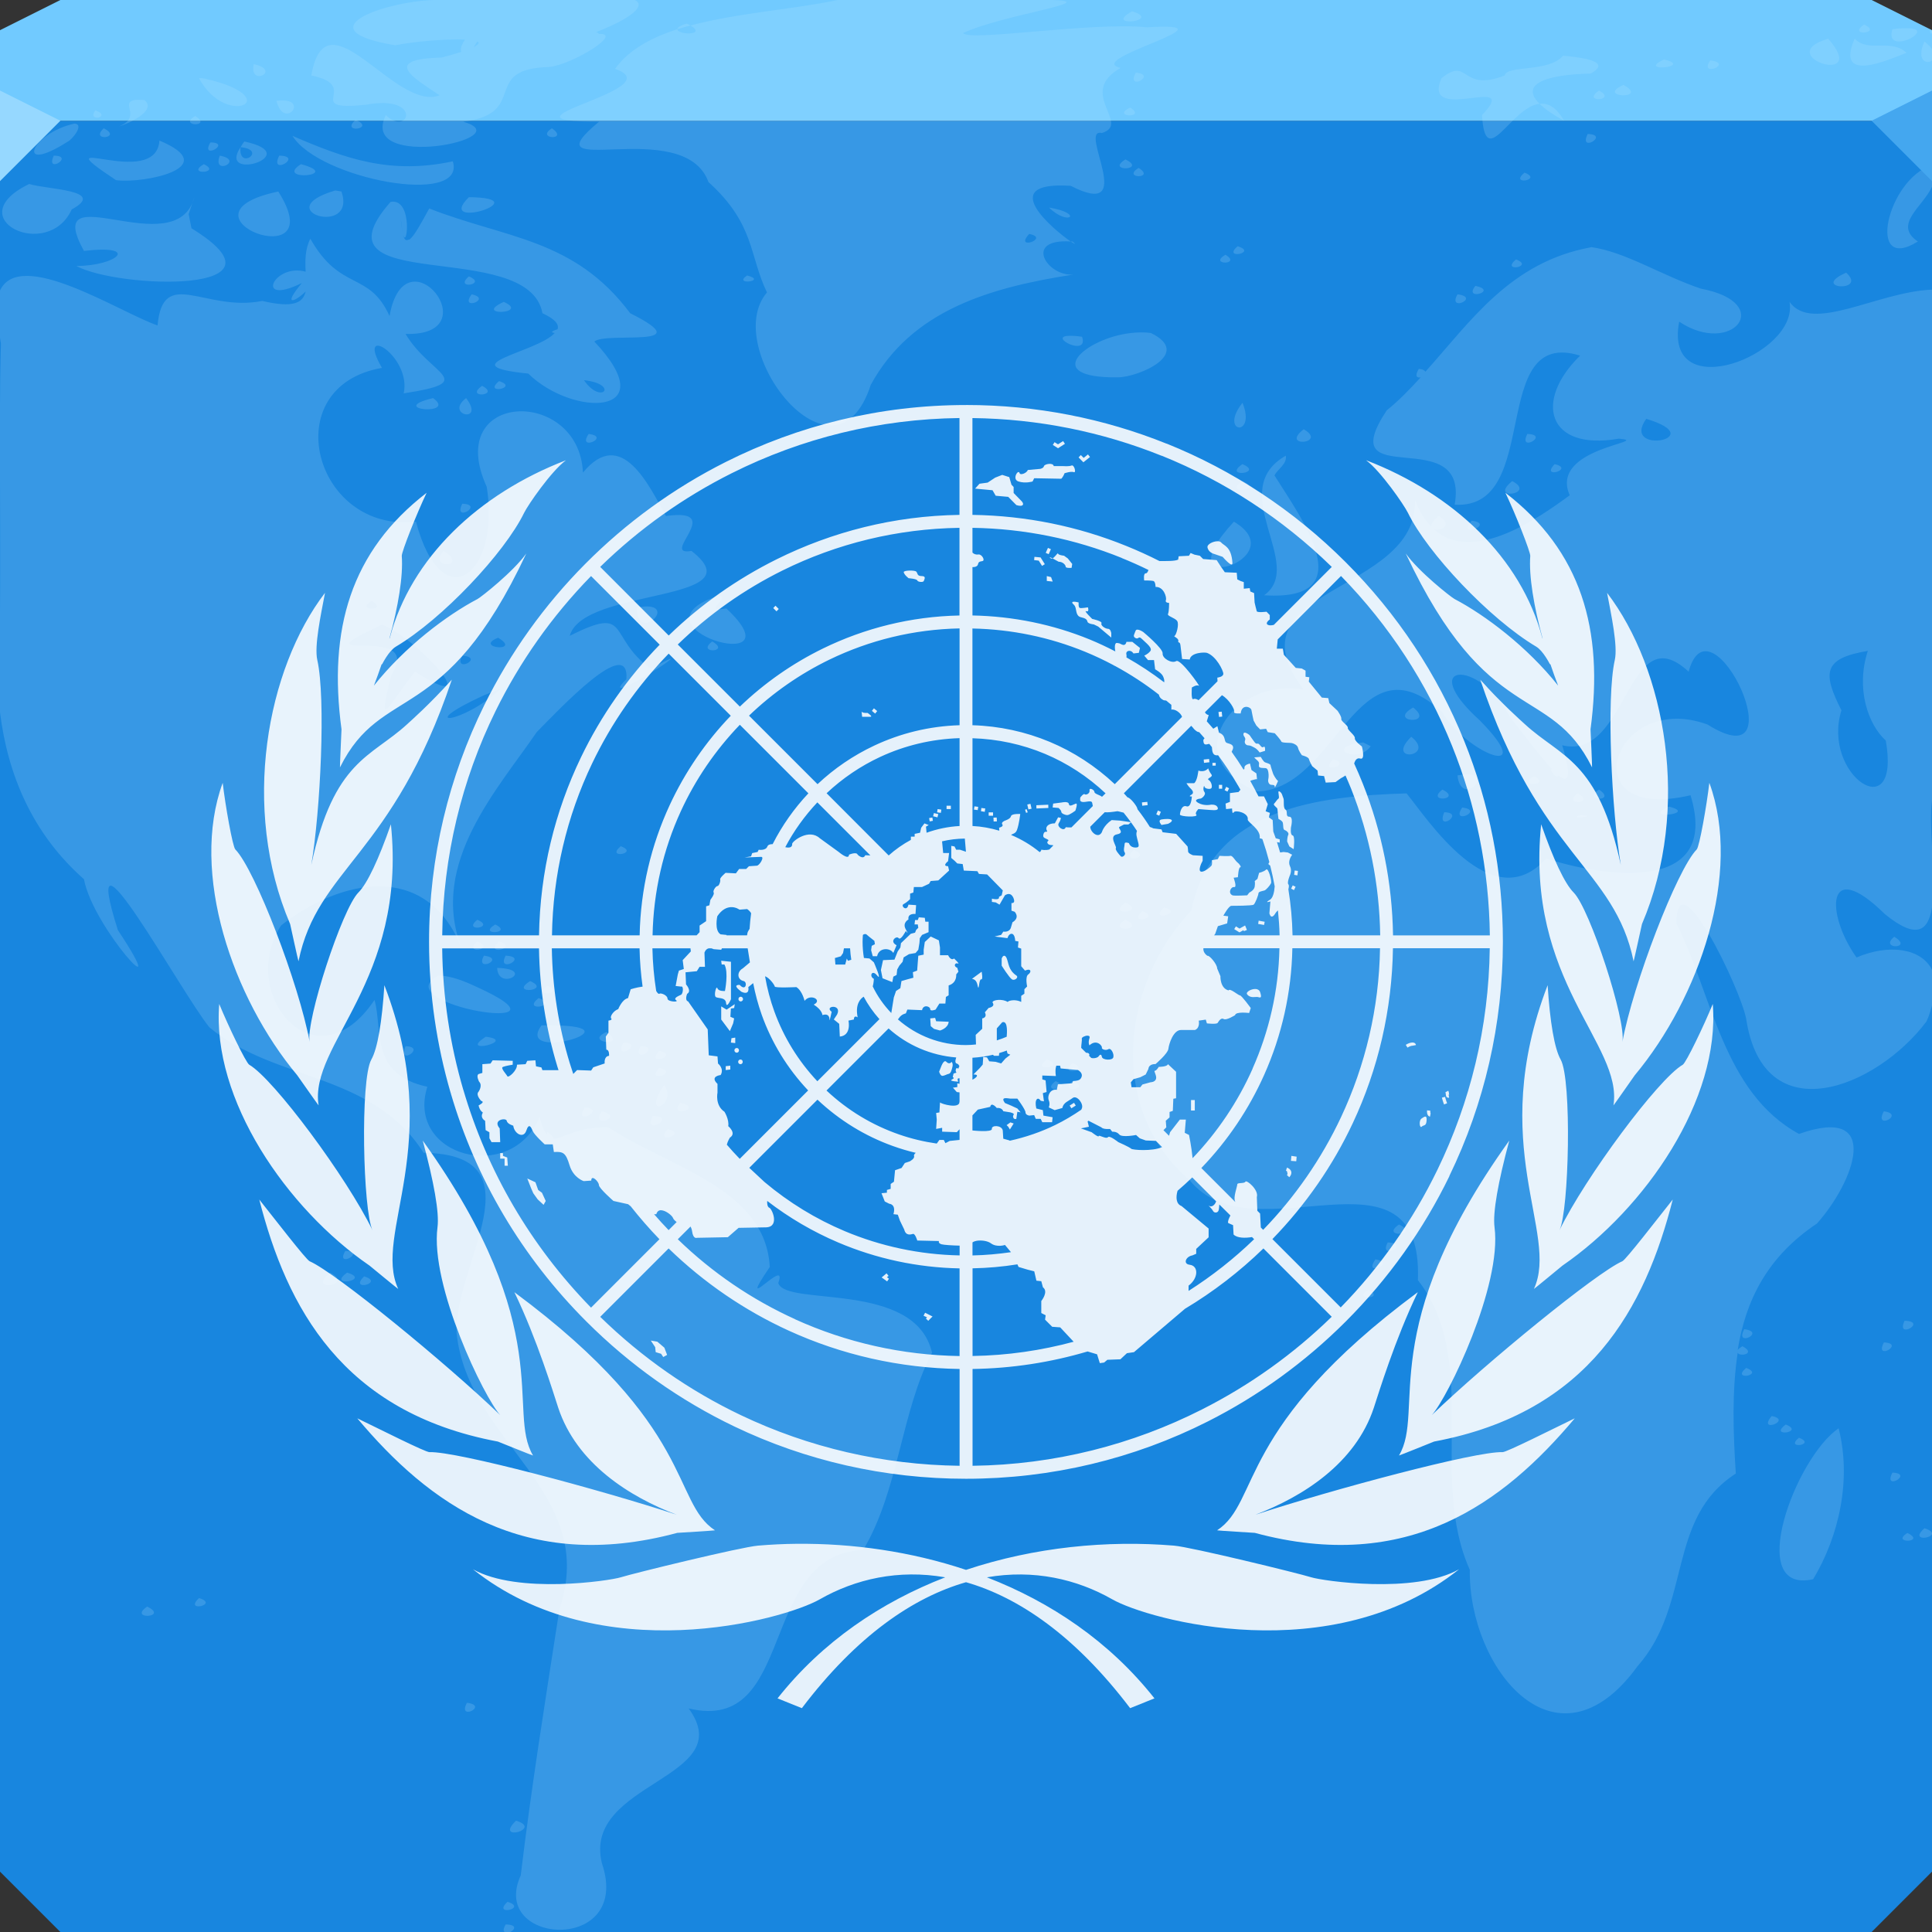 <?xml version="1.0" encoding="UTF-8" standalone="no"?>
<!-- Created with Inkscape (http://www.inkscape.org/) -->

<svg
   xmlns:dc="http://purl.org/dc/elements/1.1/"
   xmlns:cc="http://creativecommons.org/ns#"
   xmlns:rdf="http://www.w3.org/1999/02/22-rdf-syntax-ns#"
   xmlns:svg="http://www.w3.org/2000/svg"
   xmlns="http://www.w3.org/2000/svg"
   xmlns:xlink="http://www.w3.org/1999/xlink"
   xmlns:sodipodi="http://sodipodi.sourceforge.net/DTD/sodipodi-0.dtd"
   xmlns:inkscape="http://www.inkscape.org/namespaces/inkscape"
   width="64"
   height="64"
   id="svg13094"
   version="1.1"
   inkscape:version="0.91+devel r"
   sodipodi:docname="preferences-desktop-locale.svg">
  <rect width="100%" height="100%" fill="#333333" stroke="none"/>
  <sodipodi:namedview
     id="base"
     pagecolor="#ffffff"
     bordercolor="#666666"
     borderopacity="1.0"
     inkscape:pageopacity="0"
     inkscape:pageshadow="2"
     inkscape:zoom="11.313709"
     inkscape:cx="44.608415"
     inkscape:cy="31.063427"
     inkscape:document-units="px"
     inkscape:current-layer="svg13094"
     showgrid="true"
     inkscape:snap-bbox="true"
     inkscape:bbox-paths="true"
     inkscape:bbox-nodes="true"
     inkscape:snap-bbox-edge-midpoints="true"
     inkscape:snap-bbox-midpoints="true"
     inkscape:object-paths="true"
     inkscape:snap-intersection-paths="true"
     inkscape:object-nodes="true"
     inkscape:snap-smooth-nodes="true"
     inkscape:snap-midpoints="true"
     inkscape:snap-object-midpoints="true"
     inkscape:snap-center="true"
     showguides="true"
     inkscape:guide-bbox="true"
     inkscape:window-width="1920"
     inkscape:window-height="1023"
     inkscape:window-x="-10"
     inkscape:window-y="35"
     inkscape:window-maximized="1"
     inkscape:snap-global="true"
     fit-margin-top="0"
     fit-margin-left="0"
     fit-margin-right="0"
     fit-margin-bottom="0"
     showborder="true"
     inkscape:showpageshadow="false"
     inkscape:snap-page="true">
    <inkscape:grid
       type="xygrid"
       id="grid3075"
       empspacing="5"
       visible="true"
       enabled="true"
       snapvisiblegridlinesonly="true"
       originx="0px"
       originy="18px" />
  </sodipodi:namedview>
  <defs
     id="defs13096">
    <linearGradient
       id="linearGradient4206"
       inkscape:collect="always">
      <stop
         id="stop4208"
         offset="0"
         style="stop-color:#9acbff;stop-opacity:0.381" />
      <stop
         id="stop4210"
         offset="1"
         style="stop-color:#9acbff;stop-opacity:0.172" />
    </linearGradient>
    <linearGradient
       id="linearGradient4158">
      <stop
         offset="0"
         style="stop-color:#4c8ec3;stop-opacity:1;"
         id="stop4160" />
      <stop
         offset="1"
         style="stop-color:#4d7798;stop-opacity:1;"
         id="stop4162" />
    </linearGradient>
    <radialGradient
       inkscape:collect="always"
       xlink:href="#linearGradient4206"
       id="radialGradient3430"
       gradientUnits="userSpaceOnUse"
       gradientTransform="matrix(1.213,-3.7381045e-8,3.504473e-8,1.137,-6.808,-2.602)"
       cx="32"
       cy="19"
       fx="32"
       fy="19"
       r="32" />
    <radialGradient
       inkscape:collect="always"
       xlink:href="#linearGradient4158"
       id="radialGradient3445"
       gradientUnits="userSpaceOnUse"
       gradientTransform="matrix(1.213,-4.663709e-8,4.372227e-8,1.137,-6.808,-1.465)"
       cx="32"
       cy="18"
       fx="32"
       fy="18"
       r="32" />
    <linearGradient
       id="linearGradient4206-3">
      <stop
         id="stop4208-7"
         offset="0"
         style="stop-color:#75b8ff;stop-opacity:0.381;" />
      <stop
         id="stop4210-7"
         offset="1"
         style="stop-color:#5cabff;stop-opacity:0.192;" />
    </linearGradient>
    <linearGradient
       id="linearGradient4158-7">
      <stop
         offset="0"
         style="stop-color:#339ef4;stop-opacity:1;"
         id="stop4160-1" />
      <stop
         offset="1"
         style="stop-color:#2579bc;stop-opacity:1;"
         id="stop4162-2" />
    </linearGradient>
  </defs>
  <path
     inkscape:connector-curvature="0"
     style="color:#000000;display:inline;overflow:visible;visibility:visible;fill:#1886df;fill-opacity:1;fill-rule:nonzero;stroke:none;stroke-width:2.286;marker:none;enable-background:accumulate"
     d="M 0,4 0,34 0,62 2,64 32,64 62,64 64,62 64,34 64,4 32,4 0,4 Z"
     id="path3443" />
  <path
     inkscape:connector-curvature="0"
     style="color:#000000;display:inline;overflow:visible;visibility:visible;fill:#71caff;fill-opacity:1;fill-rule:nonzero;stroke:none;stroke-width:2.286;marker:none;enable-background:accumulate"
     d="M 2,0 0,1 0,4 32,4 64,4 64,1 62,0 32,0 2,0 Z"
     id="path3447" />
  <path
     inkscape:connector-curvature="0"
     style="fill:#bfecff;fill-opacity:0.184"
     d="m 14.344,0 c -1.643,0.067 -4.287,0.993 -1.25,1.5 0.626,-0.127 1.703,-0.218 2.312,-0.188 -0.117,0.159 -0.169,0.321 -0.125,0.406 -0.184,0.057 -0.361,0.115 -0.656,0.188 -2.003,0.056 -0.926,0.673 -0.062,1.25 -1.467,0.568 -3.76,-3.483 -4.25,-0.656 1.713,0.355 -0.37,1.196 1.812,0.969 1.897,-0.349 1.424,1.086 0.656,0.344 -0.935,1.886 4.546,0.774 2.562,0.219 C 17.554,3.755 15.896,2.279 18.188,2.219 18.956,2.143 20.662,1.092 19.844,1.125 19.835,1.11 19.796,1.079 19.75,1.062 20.985,0.58 21.387,0.175 21.031,0 l -1.562,0 -5.125,0 z M 27.75,0 c -1.455,0.309 -3.322,0.428 -4.875,0.844 0.554,0.344 -0.438,0.311 -0.438,0.125 -0.873,0.281 -1.616,0.684 -2.062,1.312 1.977,0.686 -4.45,1.757 -0.531,1.75 -2.457,2.035 2.807,-0.261 3.625,2 1.544,1.395 1.343,2.429 1.938,3.656 -1.566,1.838 2.246,6.758 3.438,3.062 C 30.205,10.258 32.821,9.52 35.562,9.094 34.695,9.173 33.879,7.897 35.469,8 34.945,7.642 32.928,5.99 35.469,6.156 37.744,7.322 35.68,4.215 36.5,4.406 37.491,4.104 35.651,3.076 37.125,2.25 35.822,1.957 41.153,0.704 38,0.906 36.208,0.714 32.065,1.391 31.906,1.094 33.202,0.488 36.537,0.055 34.875,0 L 33.844,0 32,0 27.75,0 Z m 7.719,8 c 0.129,0.088 0.207,0.121 0.062,0 -0.025,-0.002 -0.039,0.002 -0.062,0 z M 22.438,0.969 C 22.579,0.923 22.727,0.883 22.875,0.844 22.834,0.818 22.809,0.811 22.75,0.781 22.514,0.851 22.438,0.915 22.438,0.969 Z M 37.5,0.375 c -1,0.557 1.055,0.321 0,0 z m 24.25,0.438 c -0.59,0.412 0.648,0.288 0,0 z m 1.5,0.125 C 63.122,0.932 62.937,0.931 62.688,0.969 62.408,1.881 64.149,0.977 63.25,0.938 Z m 0.688,0.031 C 63.919,1.128 63.973,1.132 64,1.094 64.017,1.07 64.017,1.028 64,1 L 63.938,0.969 Z m -3.375,0.312 c -1.921,0.57 1.418,1.628 0,0 z m 0.875,0 C 60.767,2.813 62.609,1.953 63.156,1.75 62.639,1.262 61.895,1.759 61.438,1.281 Z M 15.812,1.375 c 0.091,0.039 0.029,0.109 -0.125,0.188 0.038,-0.04 0.082,-0.136 0.125,-0.188 z m 47.938,0 C 63.459,2.009 63.84,2.147 64,2 L 64,1.625 C 63.949,1.546 63.865,1.471 63.75,1.375 Z M 51.781,1.844 C 51.293,2.412 49.919,2.144 49.844,2.5 48.385,3.079 48.662,1.846 47.75,2.594 47.074,4.159 50.447,2.389 49.094,3.812 49.2,5.714 50.052,3.535 51,3.438 50.322,2.771 51.26,2.466 52.688,2.438 53.527,1.984 52.082,1.879 51.781,1.844 Z M 51,3.438 C 51.172,3.607 51.41,3.777 51.812,4 51.539,3.527 51.273,3.409 51,3.438 Z m 4.125,-1.469 c -0.954,0.445 1.017,0.249 0,0 z M 56.656,2 c -0.41,0.583 0.809,0.11 0,0 z M 8.406,2.125 c -0.169,0.774 0.95,0.208 0,0 z M 37.625,2.406 c -0.344,0.638 0.743,0.072 0,0 z M 6.594,2.594 c 0.893,1.657 2.844,0.696 0.406,0.062 C 6.866,2.642 6.733,2.565 6.594,2.594 Z M 53.781,2.812 c -0.963,0.425 0.88,0.495 0,0 z M 52.969,3 c -0.613,0.426 0.634,0.334 0,0 z M 4.469,3.312 c -0.519,0.089 0.258,0.563 -0.531,0.875 0.253,-0.06 1.291,-0.517 0.844,-0.875 -0.136,-0.004 -0.238,-0.013 -0.312,0 z m 4.688,0.031 c 0.27,1.019 1.161,-0.163 0,0 z M 37.438,3.562 c -0.668,0.325 0.583,0.369 0,0 z M 3.156,3.656 c -0.296,0.426 0.59,0.205 0,0 z m 3.312,0.188 c -0.599,0.347 0.598,0.378 0,0 z m 5.312,0.125 c -0.533,0.472 0.701,0.299 0,0 z m -9.312,0.125 C 1.026,4.406 0.464,5.827 2.25,4.688 2.359,4.648 2.82,4.123 2.469,4.094 Z M 3.438,4.25 c -0.493,0.449 0.646,0.325 0,0 z m 14.844,0 c -0.57,0.364 0.596,0.414 0,0 z m 34.312,0.188 c -0.32,0.65 0.753,0.023 0,0 z M 9.688,4.5 C 10.565,5.929 15.461,6.857 15,5.344 12.935,5.786 11.465,5.269 9.688,4.5 Z m -4.406,0.156 c -0.122,1.688 -4.061,-0.432 -1.438,1.312 0.898,0.124 3.579,-0.415 1.438,-1.312 z m 2.812,0.031 c -0.055,0.065 -0.088,0.132 -0.125,0.188 0.91,0.092 -0.087,0.786 0,0 -0.793,1.181 2.185,0.25 0.125,-0.188 z m -1.125,0.031 c -0.353,0.611 0.736,0.008 0,0 z m -5.188,0.438 c -0.292,0.636 0.717,0.002 0,0 z m 5.5,0 c -0.268,0.693 0.839,0.152 0,0 z m 1.969,0 c -0.351,0.695 0.832,0.012 0,0 z m 28.031,0.125 c -0.683,0.421 0.745,0.362 0,0 z M 6.75,5.438 c -0.624,0.374 0.626,0.3 0,0 z m 3.219,0 c -0.914,0.587 1.432,0.384 0,0 z M 64,5.469 C 62.519,5.93 61.797,9.085 63.531,8 62.703,7.44 63.687,6.861 64,6.188 L 64,5.469 Z M 37.719,5.562 c -0.583,0.362 0.584,0.371 0,0 z M 50.5,5.719 c -0.528,0.443 0.637,0.238 0,0 z M 0.969,6.094 C -1.401,7.235 1.589,8.676 2.375,6.938 3.572,6.288 1.535,6.28 0.969,6.094 Z m 10.125,0.219 C 8.86,6.98 11.83,7.869 11.312,6.344 L 11.125,6.312 l -0.031,0 z M 9.219,6.344 c -3.745,0.791 1.843,2.9 0,0 z m -2.781,0.188 C 5.837,8.794 1.329,5.683 2.781,8.312 c 1.869,-0.219 1.124,0.49 -0.25,0.5 1.393,0.753 7.395,0.951 3.812,-1.25 l -0.094,-0.469 0.188,-0.562 z m 9.094,0 c -1.164,1.147 2.377,0.021 0,0 z M 12.938,6.688 c -2.782,3.163 4.572,1.149 5.031,3.688 0.415,0.193 0.558,0.366 0.5,0.531 -0.248,0.082 -0.205,0.107 -0.094,0.125 -0.578,0.645 -3.553,1.072 -0.875,1.344 1.471,1.443 4.542,1.43 2.188,-1.062 0.386,-0.339 3.569,0.253 1.188,-0.938 C 19.019,7.893 16.759,7.904 14.219,6.906 13.942,7.411 13.724,7.817 13.562,7.938 13.553,7.933 13.542,7.942 13.531,7.938 13.437,7.991 13.38,7.928 13.344,7.719 13.325,7.608 13.282,7.452 13.281,7.25 13.293,7.464 13.325,7.622 13.344,7.719 13.475,8.399 13.706,6.546 12.938,6.688 Z M 34.75,6.875 c 0.649,0.639 1.176,0.194 0,0 z M 34.094,7.75 c 0.719,0.14 -0.527,0.572 0,0 z M 10.281,7.906 C 10.103,8.252 10.107,8.635 10.125,9 9.067,8.705 8.401,10.165 10,9.375 9.337,10.168 9.774,10.002 10.125,9.656 10.039,10.029 9.726,10.213 8.688,9.969 6.788,10.346 5.398,8.807 5.219,10.781 3.957,10.343 0.666,8.192 0,9.625 l 0,1.562 c 0.015,0.067 0.013,0.117 0.031,0.188 -0.042,1.489 -0.035,2.978 -0.031,4.469 0.004,1.49 0.012,2.979 0,4.469 l 0,3.281 c 0.254,2.055 1.061,4.012 2.781,5.531 0.299,1.619 3.037,4.565 1.125,1.688 -1.367,-4.299 2.087,2.06 3.031,3.219 2.167,1.803 5.402,1.485 7.094,4.156 3.926,0.051 1.001,3.719 1.094,5.969 0.377,3.653 4.726,5.226 3.406,9.156 -0.46,2.966 -0.931,5.9 -1.281,8.812 -1.066,2.329 3.712,2.607 2.688,-0.406 -0.658,-2.697 4.577,-2.789 2.875,-5.125 3.586,0.862 2.284,-5.12 5.781,-5.25 1.18,-1.971 1.262,-4.618 2.281,-6.531 -0.551,-2.415 -4.853,-1.514 -5.094,-2.312 0.352,-0.946 -1.471,1.219 -0.281,-0.531 -0.141,-2.618 -3.359,-3.301 -5.344,-4.625 -0.983,-0.036 -1.494,0.369 -1.812,0.375 C 18.31,37.643 18.248,37.565 18.125,37.5 c -0.004,0.041 0.001,0.059 0,0.094 C 18.034,37.494 17.952,37.32 17.875,37 c -0.938,2.259 -4.444,1.299 -3.719,-1 -1.925,-0.416 -1.467,-1.879 -1.75,-2.875 -1.962,2.924 -4.564,-0.201 -3.094,-2.469 1.918,-1.514 4.784,-2.175 5.969,0.719 -1.066,-2.778 1.225,-5.253 2.5,-7.125 0.707,-0.71 3.079,-3.262 2.969,-1.75 -1.166,1.149 3.042,-1.595 0.812,-0.344 -1.474,-1.07 -0.635,-2.124 -2.688,-1.094 0.439,-1.612 6.248,-1.089 4.031,-2.812 -1.089,0.191 1.185,-1.444 -0.844,-1.156 -0.553,-0.989 -1.474,-2.997 -2.75,-1.438 -0.125,-2.841 -4.642,-2.717 -3.188,0.469 0.471,2.901 -1.474,4.416 -2.344,1.156 -3.378,0.385 -4.666,-4.481 -1.125,-5.094 -0.898,-1.527 0.988,-0.398 0.719,0.844 2.526,-0.391 0.878,-0.589 0.062,-1.969 2.836,0.081 -0.014,-3.499 -0.531,-0.594 -0.685,-1.508 -1.62,-0.788 -2.625,-2.562 z M 41,8.156 c -0.538,0.455 0.69,0.221 0,0 z M 52.719,8.188 c -2.682,0.486 -3.988,2.44 -5.5,4.125 C 47.194,12.274 47.145,12.232 47,12.219 c -0.152,0.249 -0.052,0.307 0.062,0.281 -0.36,0.391 -0.712,0.762 -1.125,1.094 -1.859,2.805 2.752,0.335 2.25,3.125 2.94,0.175 1.078,-5.896 4.156,-4.938 -1.542,1.502 -1.09,3.166 1.281,2.75 1.189,0.102 -2.328,0.284 -1.625,1.875 -1.022,0.754 -3.231,2.3 -4.5,1.125 -0.239,-0.221 -0.468,-0.53 -0.625,-0.969 0.105,3.139 -6.297,2.862 -3.688,6.281 -2.351,-0.415 -4.238,2.294 -1.531,3.375 2.649,-0.086 3.281,-5.241 6.125,-2.625 0.812,1.387 3.208,2.278 1.25,0.281 C 46.88,21.93 49.004,21.81 50,23.719 c 0.43,0.551 0.997,1.311 1.406,1.75 -0.013,0.009 -0.017,0.02 -0.031,0.031 0.114,0.23 0.199,0.251 0.25,0.188 0.318,0.261 0.459,0.103 0.125,-1 2.189,0.53 2.14,-4.337 4.188,-2.438 0.732,-2.702 3.702,3.684 0.625,1.75 -3.133,-1.144 -4.57,3.28 -0.562,2.344 1.008,3.311 -2.901,2.706 -4.781,2.094 -1.8,2.012 -3.939,-1.319 -4.625,-2.156 -2.871,0.087 -6.459,0.473 -7.125,3.875 -2.328,2.456 -2.8,6.578 -0.062,8.938 2.109,2.621 7.742,-1.542 7.562,3.312 2.087,2.669 0.338,6.523 1.719,9.594 -0.048,3.247 2.861,6.912 5.562,3.188 1.808,-2.052 0.944,-4.889 3.25,-6.375 -0.09,-1.376 -0.13,-2.735 0.062,-4 0.062,0.138 0.632,0.032 0.156,-0.219 -0.077,0.053 -0.13,0.087 -0.156,0.125 0.265,-1.625 0.961,-3.077 2.625,-4.188 1.237,-1.382 2.193,-3.955 -0.594,-2.969 -2.522,-1.38 -2.869,-4.61 -4.062,-6.969 2.84e-4,-2.239 2.122,2.15 2.312,3.156 0.576,3.79 4.308,2.294 5.969,0.094 C 63.908,33.649 63.949,33.484 64,33.312 l 0,-1.188 c -0.364,-0.721 -1.446,-0.86 -2.5,-0.406 -1.026,-1.443 -1.024,-3.371 0.938,-1.438 1.071,0.874 1.438,0.538 1.562,-0.219 l 0,-2.031 c -0.035,-0.577 -0.054,-1.131 0,-1.5 L 64,9.594 C 62.19,9.667 60.03,11.053 59.281,10 c 0.318,1.758 -4.194,3.486 -3.656,0.656 1.762,1.171 3.211,-0.623 0.719,-1.094 -1.298,-0.437 -2.502,-1.218 -3.625,-1.375 z M 47.5,17.531 c 0.208,0.07 0.669,-0.123 0.156,-0.438 -0.306,0.256 -0.281,0.396 -0.156,0.438 z M 40.594,8.438 c -0.592,0.35 0.567,0.345 0,0 z m 9.625,0.156 c -0.528,0.443 0.637,0.238 0,0 z m 10.938,0.438 c -1.237,0.545 0.73,0.662 0,0 z M 24.75,9.125 c -0.507,0.34 0.707,0.185 0,0 z m -9.219,0.031 c -0.519,0.454 0.649,0.266 0,0 z M 48.875,9.469 c -0.424,0.519 0.788,0.172 0,0 z M 15.625,9.75 c -0.429,0.575 0.709,0.154 0,0 z m 32.656,0 c -0.344,0.61 0.783,0.098 0,0 z M 16.688,10 c -1.064,0.484 0.897,0.398 0,0 z m 20.781,1.031 c -1.531,0.169 -3.038,1.501 -0.438,1.469 0.684,-0.005 2.5,-0.785 1.094,-1.469 -0.207,-0.031 -0.438,-0.024 -0.656,0 z m -2.062,0.094 c -0.712,0.019 0.67,0.722 0.438,0.031 -0.198,-0.032 -0.336,-0.034 -0.438,-0.031 z m -16.062,1.469 c 1.187,0.131 0.58,0.846 0,0 z m -2.812,0.031 c -0.562,0.463 0.692,0.221 0,0 z m -0.562,0.156 c -0.613,0.426 0.634,0.334 0,0 z m -1.625,0.406 c -1.591,0.381 0.825,0.599 0,0 z m 1.094,0 c -0.737,0.567 0.655,0.859 0,0 z m 25.719,0.156 c -0.804,1.012 0.475,1.165 0,0 z m 13.375,0.531 c 2.185,0.659 -0.869,1.222 0,0 z M 43.188,14.219 c -0.811,0.625 0.817,0.479 0,0 z M 19.5,14.375 c -0.406,0.602 0.761,0.094 0,0 z m 31.094,0 c -0.321,0.638 0.765,0.023 0,0 z m -8,0.719 c -2.036,1.165 0.68,3.628 -0.719,4.625 3.301,0.213 1.211,-2.578 0.344,-3.969 0.109,-0.223 0.419,-0.368 0.375,-0.656 z m -1.438,0.281 c -0.677,0.464 0.742,0.308 0,0 z m 10.344,0 c -0.496,0.518 0.693,0.16 0,0 z m -10.344,0.562 c -0.677,0.464 0.742,0.308 0,0 z m 8.938,0 c -0.82,0.667 0.832,0.434 0,0 z m -34.781,0.75 c -0.32,0.65 0.753,0.023 0,0 z M 48.75,17.25 c -0.534,0.637 0.817,0.097 0,0 z m -7.875,0.031 c -2.462,2.657 2.072,1.23 0,0 z M 14.688,18.25 c -0.526,0.636 0.882,0.542 0,0 z m 9.156,1.469 c -3.276,1.047 2.73,2.789 0.219,0.438 -0.837,0.118 0.09,-0.279 -0.219,-0.438 z m -11.531,0.188 c 0.615,0.347 -0.609,0.342 0,0 z m 9.219,0.188 c -0.106,-0.014 -0.245,-0.002 -0.438,0.031 0.009,1.103 1.178,0.066 0.438,-0.031 z m -8.875,0.594 c 1.278,0.523 3.496,3.089 1.094,1.562 -0.881,1.097 -1.302,2.112 -0.781,0.094 1.128,-1.768 -3.372,-0.228 -0.312,-1.656 z M 16.5,21.125 c 0.821,0.496 -0.84,0.342 0,0 z m 7.094,0.125 c -0.558,0.416 0.642,0.365 0,0 z M 61.875,21.562 c -0.41,1.242 0.009,2.442 0.594,2.969 0.512,2.924 -2.139,1.142 -1.469,-1 -0.613,-1.218 -0.638,-1.721 0.875,-1.969 z m -46.562,0.156 c 0.768,0.063 -0.313,0.61 0,0 z m 1.281,1.094 c -1.259,1.189 -2.947,1.316 -0.562,0.219 l 0.562,-0.219 z m 30.219,0.625 c -0.888,0.5 0.755,0.592 0,0 z M 46.75,24.406 c -0.899,0.878 0.847,0.676 0,0 z m -1.594,0.188 c -1.363,0.164 -0.162,0.731 0.25,0.125 l -0.25,-0.125 z m -1,0.562 c -0.496,0.518 0.693,0.16 0,0 z m 4.531,0.5 c -0.1,-0.014 -0.229,0.003 -0.406,0.031 0.107,0.999 1.105,0.063 0.406,-0.031 z m 2.125,0.062 c -0.624,0.374 0.627,0.3 0,0 z m -3.031,0.438 c -0.576,0.45 0.684,0.339 0,0 z m 5.188,0 c -0.6,0.39 0.62,0.415 0,0 z m -0.719,0.125 c -0.506,0.445 0.655,0.323 0,0 z m 3.031,0.438 c -0.954,0.445 1.017,0.249 0,0 z M 48.438,26.75 c -0.406,0.602 0.761,0.094 0,0 z m -0.594,0.156 c -0.296,0.685 0.72,0.024 0,0 z M 52.375,27 c -0.529,0.137 0.597,0.042 0,0 z m -31.812,1.031 c -0.528,0.443 0.637,0.238 0,0 z m 17,0.125 c -0.505,0.451 0.638,0.276 0,0 z m -0.281,1.75 c -0.677,0.463 0.742,0.308 0,0 z m 1.281,0.156 c -0.564,0.496 0.702,0.178 0,0 z m -0.719,0.125 c -0.528,0.443 0.637,0.238 0,0 z M 15.812,30.469 c -0.524,0.421 0.634,0.265 0,0 z m 21.469,0 c -0.683,0.421 0.745,0.362 0,0 z m -20.875,0.156 c -0.624,0.374 0.626,0.3 0,0 z M 62.75,31.031 c -0.533,0.433 0.669,0.407 0,0 z M 15.812,31.188 c -0.519,0.454 0.649,0.266 0,0 z m 0.719,0 c -0.548,0.496 0.705,0.217 0,0 z m -0.5,0.469 c -0.32,0.586 0.756,0.094 0,0 z m 0.719,0 c -0.323,0.62 0.806,0.042 0,0 z m -0.281,0.406 c 0.031,0.798 1.313,0.036 0,0 z m -1.938,0.25 c -1.879,0.971 4.965,2.055 1.25,0.375 -0.397,-0.186 -0.806,-0.353 -1.25,-0.375 z M 17.562,32.5 c -0.737,0.459 0.746,0.323 0,0 z m 0.562,0.156 c -0.497,0.416 0.638,0.231 0,0 z m -0.281,0.406 c -0.594,0.476 0.709,0.269 0,0 z m 0.094,0.906 c -0.952,1.306 3.647,-0.073 0,0 z m 2.156,0.219 c -0.797,0.346 0.735,0.529 0,0 z m -4,0.156 c -0.966,0.62 1.088,0.134 0,0 z m 4.562,0.188 c -0.36,0.658 0.73,0.032 0,0 z m -7.219,0.125 c -0.296,0.685 0.72,0.024 0,0 z m 7.781,0 c -0.292,0.636 0.717,0.002 0,0 z m 0.625,0.156 c -0.496,0.518 0.693,0.16 0,0 z m 12.844,0.281 c -0.596,0.435 0.653,0.26 0,0 z m 0.844,0.125 c -0.513,0.44 0.628,0.251 0,0 z M 21.844,35.375 c -0.496,0.518 0.693,0.16 0,0 z m 13.125,0.438 c -0.558,0.418 0.668,0.282 0,0 z m 0.562,0 c -0.49,0.428 0.649,0.263 0,0 z M 22,35.938 c -0.786,1.186 0.469,0.669 0,0 z m 0.531,0.594 c -0.414,0.528 0.811,0.172 0,0 z M 19.375,36.688 c -0.418,0.646 0.739,0.053 0,0 z m 0.562,0.125 c -0.419,0.59 0.792,0.194 0,0 z m 42.469,0 c -0.357,0.647 0.733,0.103 0,0 z M 21.625,36.969 c -0.351,0.695 0.833,0.012 0,0 z m 0.5,0.438 c -0.497,0.518 0.693,0.16 0,0 z m 24.219,3.156 c -0.659,0.452 0.748,0.366 0,0 z m -0.375,0.594 c -0.323,0.62 0.806,0.042 0,0 z M 11.438,41.438 c -0.353,0.611 0.736,0.008 0,0 z m 34.125,0.281 c -0.435,0.615 0.72,0.108 0,0 z m -34.625,0.438 c -0.819,0.667 0.832,0.434 0,0 z m 0.562,0 c -0.711,0.507 0.834,0.253 0,0 z m 0.562,0.125 c -0.535,0.525 0.71,0.212 0,0 z m 33.281,0.438 c -0.607,0.336 0.577,0.348 0,0 z m 17.75,1.031 c -0.313,0.643 0.786,0.027 0,0 z m -5.312,0.281 c -0.339,0.622 0.747,0.093 0,0 z m 4.625,0.438 c -0.33,0.633 0.73,0.03 0,0 z m -4.562,0.844 c -0.528,0.443 0.637,0.238 0,0 z m 0.844,1.594 c -0.496,0.598 0.719,0.133 0,0 z m 0.469,0.281 c -0.596,0.435 0.653,0.26 0,0 z m 1.75,0.125 c -1.435,0.976 -3.119,5.51 -0.844,5 0.878,-1.464 1.269,-3.327 0.844,-5 z m -1.312,0.312 c -0.504,0.403 0.605,0.237 0,0 z m 3.094,1.156 c -0.33,0.633 0.73,0.03 0,0 z M 63.75,50.625 c -0.475,0.419 0.213,0.353 0.25,0.188 0.012,-0.055 -0.052,-0.126 -0.25,-0.188 z m -0.562,0.156 c -0.588,0.363 0.645,0.322 0,0 z M 6.594,52.938 c -0.531,0.492 0.698,0.215 0,0 z m -1.719,0.281 c -0.659,0.452 0.748,0.366 0,0 z m 10.594,3.188 c -0.339,0.622 0.747,0.093 0,0 z m 1.625,3.906 c -0.75,0.722 0.919,0.273 0,0 z M 16.812,63 c -0.531,0.492 0.698,0.215 0,0 z M 16.75,63.75 c -0.087,0.154 -0.077,0.22 -0.031,0.25 l 0.188,0 C 17.05,63.924 17.149,63.756 16.75,63.75 Z"
     id="path3428" />
  <path
     style="fill:#96d8ff;fill-opacity:1;fill-rule:nonzero"
     d="M 0,3 0,6 2,4 Z"
     id="path4298"
     inkscape:connector-curvature="0"
     sodipodi:nodetypes="cccc" />
  <path
     d="M 64,6 62,4 64,3 Z"
     id="path3028"
     style="fill:#44a7ef;fill-opacity:1"
     inkscape:connector-curvature="0" />
  <g
     id="g3043"
     inkscape:export-filename="folder.png"
     inkscape:export-xdpi="90"
     inkscape:export-ydpi="90"
     transform="translate(-0.625,0.082)" />
  <g
     id="scalable"
     transform="matrix(1.039,0,0,1.039,1214.722,1878.812)"
     inkscape:label="#g3701"
     style="fill:#ffffff" />
  <path
     style="fill:#ffffff;fill-opacity:0.886;color:#000000;fill-rule:nonzero;stroke:none;stroke-width:1;marker:none;visibility:visible;display:inline;overflow:visible;enable-background:accumulate;opacity:1;stroke-linecap:butt;stroke-linejoin:miter;stroke-miterlimit:4;stroke-dasharray:none;stroke-dashoffset:0;stroke-opacity:1"
     d="m 32,13.417 c -2.859,0 -5.56,0.681 -7.956,1.885 -3.463,1.74 -6.283,4.577 -8,8.054 -1.169,2.368 -1.831,5.029 -1.831,7.845 0,1.722 0.249,3.404 0.718,5.012 l 0.418,-0.105 c -0.442,-1.507 -0.682,-3.08 -0.701,-4.691 l 3.207,0 c 0.02,1.343 0.227,2.656 0.607,3.909 0.013,0.042 0.027,0.083 0.04,0.125 l -0.533,0 -0.034,-0.091 -0.179,-0.037 -0.02,-0.199 -0.27,0.017 -0.054,0.111 -0.287,0.017 c 0.018,0.182 -0.285,0.454 -0.32,0.381 -0.036,-0.073 -0.235,-0.271 -0.145,-0.307 0.09,-0.037 0.324,-0.074 0.324,-0.074 l 0,-0.128 -0.664,-0.017 -0.071,0.108 -0.27,0.02 0,0.29 -0.125,0.037 c -0.09,0.054 0.017,0.253 0.017,0.253 0.126,0.127 -0.017,0.331 -0.017,0.331 -0.108,0.109 0.088,0.307 0.088,0.307 0.144,0.036 -0.088,0.148 -0.088,0.148 0.036,0.182 0.142,0.236 0.142,0.236 -0.108,0.182 0.074,0.273 0.074,0.273 l 0.017,0.31 0.125,0.071 0,0.199 0.071,0.128 0.287,0 -0.017,-0.455 c -0.251,-0.291 0.214,-0.362 0.233,-0.253 0.018,0.109 0.216,0.162 0.216,0.162 0.036,0.273 0.342,0.438 0.432,0.165 0.09,-0.273 0.162,-0.11 0.216,0.017 0.054,0.128 0.395,0.438 0.395,0.438 l 0.266,0 0.037,0.253 c 0.305,-0.018 0.394,0.02 0.519,0.438 0.126,0.419 0.469,0.526 0.469,0.526 l 0.25,-0.017 c 0,-0.218 0.253,0.036 0.253,0.145 0,0.109 0.482,0.529 0.482,0.529 l 0.486,0.108 0.084,0.067 c 0.299,0.378 0.615,0.743 0.954,1.093 l -2.266,2.266 c -2.007,-2.056 -3.441,-4.524 -4.229,-7.211 l -0.418,0.108 c 0.827,2.829 2.35,5.42 4.492,7.561 1.451,1.451 3.11,2.62 4.907,3.481 2.364,1.132 4.97,1.73 7.669,1.73 2.831,0 5.562,-0.66 8.017,-1.902 1.664,-0.842 3.202,-1.948 4.56,-3.305 1.427,-1.427 2.58,-3.056 3.437,-4.819 l -0.003,-0.003 c 1.159,-2.388 1.774,-5.028 1.774,-7.76 0,-2.324 -0.442,-4.576 -1.288,-6.668 -0.883,-2.184 -2.203,-4.189 -3.919,-5.905 -1.722,-1.723 -3.739,-3.046 -5.932,-3.929 l 0,0.003 c -2.084,-0.839 -4.329,-1.282 -6.644,-1.282 z m -0.216,0.432 0,3.207 c -2.173,0.032 -4.223,0.561 -6.054,1.47 -1.321,0.656 -2.53,1.509 -3.578,2.526 l -2.27,-2.273 c 1.303,-1.272 2.773,-2.309 4.357,-3.103 2.318,-1.162 4.881,-1.796 7.544,-1.828 z m 0.428,0 c 2.184,0.026 4.303,0.458 6.273,1.251 l 0,-0.003 c 2.075,0.836 3.986,2.076 5.632,3.683 l -1.919,1.919 c -0.067,0.017 -0.138,0.025 -0.189,0.003 -0.126,-0.054 0.054,-0.182 0.054,-0.182 l 0,-0.145 -0.108,-0.111 c 0,0 -0.306,0.038 -0.324,-0.017 -0.018,-0.055 -0.071,-0.29 -0.071,-0.29 l -0.017,-0.31 -0.125,-0.054 -0.02,-0.111 -0.196,0.02 0,-0.219 -0.108,-0.037 -0.108,-0.054 -0.017,-0.219 -0.395,-0.017 -0.128,-0.182 -0.142,-0.219 -0.449,-0.037 -0.108,-0.108 -0.179,-0.037 -0.128,-0.054 -0.054,0.091 -0.341,0.017 -0.017,0.111 c -0.107,0.054 -0.393,0.048 -0.621,0.047 -0.358,-0.182 -0.724,-0.349 -1.096,-0.499 C 35.713,17.436 33.99,17.082 32.213,17.056 l 0,-3.207 z m 3.005,0.762 -0.169,0.108 -0.115,-0.071 -0.057,0.091 0.145,0.091 0.027,0.02 0.03,-0.02 0.199,-0.128 -0.061,-0.091 z m 0.823,0.442 -0.142,0.115 -0.094,-0.094 -0.074,0.078 0.125,0.128 0.034,0.034 0.037,-0.03 0.182,-0.145 -0.067,-0.084 z m -17.298,0.196 c -2.888,1.112 -5.131,3.23 -5.831,5.885 -0.003,0.007 -0.009,0.016 -0.013,0.024 0.292,-1.056 0.462,-2.079 0.411,-2.742 -0.01,-0.129 0.501,-1.419 0.823,-2.091 -2.512,1.938 -3.265,4.523 -2.819,7.835 6.48e-4,0.006 -0.058,1.264 -0.051,1.261 1.399,-2.817 3.445,-1.273 6.172,-7.086 -0.432,0.608 -1.501,1.448 -1.615,1.508 -1.019,0.535 -2.405,1.578 -3.433,2.87 0.088,-0.228 0.173,-0.464 0.253,-0.701 0.007,-0.006 0.017,-0.009 0.024,-0.017 0,0 0.219,-0.437 0.449,-0.573 1.543,-0.915 3.603,-3.104 4.249,-4.432 0.126,-0.26 0.898,-1.382 1.383,-1.74 z m 26.515,0 c 0.484,0.359 1.256,1.48 1.383,1.74 0.646,1.327 2.707,3.517 4.249,4.432 0.229,0.136 0.449,0.573 0.449,0.573 0.007,0.007 0.017,0.011 0.024,0.017 0.08,0.238 0.165,0.473 0.253,0.701 -1.028,-1.292 -2.414,-2.335 -3.433,-2.87 -0.114,-0.06 -1.184,-0.9 -1.615,-1.508 2.727,5.813 4.772,4.269 6.172,7.086 0.007,0.003 -0.051,-1.255 -0.051,-1.261 0.446,-3.312 -0.308,-5.897 -2.819,-7.835 0.322,0.672 0.832,1.962 0.823,2.091 -0.05,0.663 0.12,1.686 0.411,2.742 -0.004,-0.008 -0.011,-0.016 -0.013,-0.024 -0.7,-2.655 -2.943,-4.773 -5.831,-5.885 z m -10.512,0.118 c -0.076,0.007 -0.153,0.038 -0.162,0.074 -0.018,0.073 -0.125,0.091 -0.125,0.091 l -0.411,0.037 c -0.036,0.109 -0.252,0.181 -0.27,0.108 -0.039,-0.16 -0.271,0.201 -0.037,0.273 0.233,0.073 0.465,0 0.465,0 l 0.054,-0.108 0.897,0.017 c 0.072,-0.073 0.108,-0.182 0.108,-0.182 0,0 0.217,-0.073 0.307,-0.037 0.09,0.037 0.016,-0.256 -0.074,-0.219 -0.09,0.036 -0.266,0.02 -0.266,0.02 l -0.324,0 c -0.009,-0.064 -0.086,-0.081 -0.162,-0.074 z m -1.545,0.364 -0.233,0.091 -0.25,0.165 -0.27,0.037 -0.145,0.162 0.577,0.054 0.105,0.182 0.415,0.037 0.27,0.273 c 0.234,0.073 0.285,-0.035 0.142,-0.162 l -0.233,-0.239 0,-0.199 -0.071,-0.074 -0.074,-0.253 -0.233,-0.074 z m -1.416,1.754 0,2.904 c -1.615,0.032 -3.144,0.422 -4.513,1.089 -1.021,0.498 -1.951,1.15 -2.762,1.929 l -2.057,-2.057 c 1.038,-1.007 2.209,-1.827 3.47,-2.452 1.804,-0.893 3.795,-1.382 5.862,-1.413 z m 0.428,0 c 1.722,0.026 3.395,0.369 4.948,0.998 l 0,0.003 c 0.299,0.121 0.594,0.252 0.884,0.395 -0.021,0.064 -0.047,0.111 -0.088,0.111 -0.09,0 -0.054,0.236 -0.054,0.236 0,0 0.232,-0.001 0.304,0.017 0.072,0.018 0.074,0.199 0.074,0.199 0.269,-0.018 0.377,0.347 0.341,0.438 -0.036,0.091 0.108,0.091 0.108,0.091 0,0 -9.95e-4,0.292 -0.037,0.364 -0.036,0.073 0.232,0.127 0.304,0.236 0.072,0.109 -0.034,0.474 -0.088,0.492 -0.054,0.018 0.143,0.074 0.125,0.165 -0.018,0.091 0.053,-7.72e-4 0.071,0.145 0.018,0.146 0.054,0.455 0.054,0.455 l 0.253,0.017 c 0.036,-0.237 0.498,-0.246 0.573,-0.219 0.305,0.109 0.54,0.582 0.54,0.691 0,0.109 -0.199,0.128 -0.199,0.128 l 0.007,0.121 -0.627,0.627 c -0.065,-0.041 -0.131,-0.06 -0.169,-0.037 -0.09,0.054 -0.054,-0.384 -0.054,-0.384 0,0 0.161,-0.109 0.233,-0.054 0.072,0.054 -0.608,-0.911 -0.752,-0.82 -0.143,0.091 -0.466,-0.089 -0.449,-0.253 0.018,-0.164 -0.644,-0.712 -0.644,-0.712 0,0 -0.217,-0.146 -0.253,-0.037 -0.036,0.109 -0.108,0.185 0,0.239 0.107,0.055 0.09,-0.094 0.216,0.034 0.126,0.127 0.36,0.292 0.27,0.401 -0.09,0.109 -0.199,0.145 -0.199,0.145 l 0.125,0.148 0.199,0 0.037,0.307 c 0,0 0.212,0.112 0.266,0.239 0.035,0.083 0.044,0.14 0.034,0.192 -0.399,-0.306 -0.818,-0.581 -1.251,-0.826 0.005,-0.035 0.008,-0.066 0,-0.094 -0.036,-0.128 0.143,-0.183 0.233,-0.037 l 0.179,-0.02 0.037,-0.162 -0.253,-0.202 -0.196,0 c 0,0 -0.019,0.146 -0.145,0.091 -0.126,-0.055 -0.054,-0.036 -0.162,-0.054 -0.098,-0.016 -0.079,0.186 -0.061,0.28 -0.277,-0.143 -0.559,-0.277 -0.847,-0.395 -1.219,-0.499 -2.532,-0.77 -3.885,-0.796 l 0,-1.602 c 0.118,0.003 0.17,-0.041 0.182,-0.091 0.018,-0.073 0.037,-0.09 0.145,-0.108 0.108,-0.018 -0.021,-0.237 -0.128,-0.219 -0.079,0.013 -0.155,-0.013 -0.199,-0.064 l 0,-0.823 z m 8.125,0.445 c -0.145,-0.003 -0.359,0.098 -0.337,0.206 0.018,0.091 0.093,0.183 0.236,0.219 l 0.266,0.091 c 0,0 0.336,0.395 0.324,0.199 -0.036,-0.546 -0.284,-0.565 -0.374,-0.675 -0.022,-0.027 -0.066,-0.04 -0.115,-0.04 z m -5.622,0.219 -0.074,0.165 0.098,0.044 0.074,-0.165 -0.098,-0.044 z m 0.327,0.179 c -0.025,0.012 -0.109,0.136 -0.175,0.169 0.087,0.045 0.202,0.111 0.202,0.111 0.143,0 0.233,0.111 0.233,0.165 0,0.055 0.196,0.037 0.196,0.037 l 0.02,-0.128 -0.145,-0.182 -0.125,-0.091 c 0,0 -0.199,-0.02 -0.199,-0.074 -1.1e-5,-0.007 -0.002,-0.009 -0.007,-0.007 z m -0.175,0.169 c -0.081,-0.042 -0.141,-0.065 -0.051,0.003 0.014,0.011 0.032,0.006 0.051,-0.003 z m -0.6,-0.051 -0.01,0.108 0.152,0.017 0.111,0.175 0.091,-0.057 -0.125,-0.199 -0.013,-0.024 -0.027,-0.003 -0.179,-0.017 z m -4.148,0.455 c -0.098,0.003 -0.189,0.022 -0.182,0.054 0.018,0.091 0.162,0.199 0.162,0.199 0,0 0.269,0.019 0.287,0.074 0.018,0.054 0.198,0.071 0.216,0.017 0.018,-0.055 0.09,-0.162 -0.071,-0.162 -0.161,0 -0.125,-0.094 -0.179,-0.148 -0.027,-0.027 -0.135,-0.037 -0.233,-0.034 z m 14.303,0.179 c 1.604,1.643 2.841,3.549 3.676,5.619 0.797,1.974 1.228,4.098 1.255,6.287 l -3.207,0 c -0.026,-1.746 -0.371,-3.44 -0.998,-5.018 -0.091,-0.229 -0.187,-0.454 -0.29,-0.678 0.03,-0.096 0.086,-0.197 0.202,-0.162 0.179,0.055 0.054,-0.401 0.054,-0.401 0,0 -0.25,-0.182 -0.233,-0.273 0.018,-0.091 -0.25,-0.271 -0.233,-0.344 0.018,-0.073 -0.234,-0.221 -0.216,-0.293 0.018,-0.073 -0.125,-0.273 -0.125,-0.273 l -0.27,-0.253 -0.037,-0.165 -0.212,-0.017 -0.432,-0.529 0.017,-0.145 -0.125,-0.017 0,-0.202 -0.125,-0.071 -0.199,-0.02 -0.395,-0.435 -0.034,-0.202 -0.199,0 0.03,-0.307 2.094,-2.098 z m -24.842,0.003 2.273,2.273 c -1.057,1.089 -1.942,2.348 -2.607,3.73 -0.862,1.791 -1.358,3.789 -1.39,5.899 l -3.207,0 c 0.032,-2.619 0.642,-5.142 1.767,-7.43 0.801,-1.628 1.861,-3.137 3.163,-4.472 z m 15.096,0 0,0.162 0.196,0.02 -0.054,-0.148 -0.142,-0.034 z m -23.908,0.553 c -1.929,2.518 -2.798,7.131 -1.157,10.974 0.002,0.006 0.27,1.239 0.277,1.234 0.628,-3.082 3.114,-3.489 5.079,-9.329 -0.754,0.834 -1.334,1.342 -1.481,1.477 -1.194,1.098 -2.425,1.182 -3.174,4.658 0.303,-1.793 0.484,-5.518 0.199,-6.786 -0.105,-0.465 0.118,-1.497 0.256,-2.229 z m 42.468,0 c 0.138,0.732 0.361,1.764 0.256,2.229 -0.285,1.267 -0.104,4.992 0.199,6.786 -0.749,-3.476 -1.979,-3.559 -3.174,-4.658 -0.147,-0.135 -0.727,-0.643 -1.481,-1.477 1.965,5.84 4.451,6.247 5.079,9.329 0.006,0.005 0.275,-1.229 0.277,-1.234 1.641,-3.843 0.772,-8.456 -1.157,-10.974 z m -17.682,0.297 c -0.02,0.003 -0.034,0.01 -0.034,0.024 0,0.055 0.069,0.053 0.105,0.162 0.036,0.109 0.02,0.291 0.182,0.327 0.161,0.037 0.198,0.075 0.216,0.148 0.018,0.073 0.212,0.091 0.212,0.091 l 0.145,0.071 0.432,0.364 0,-0.145 c 0,0 -0.018,-0.145 -0.108,-0.145 -0.089,0 -0.251,-0.109 -0.216,-0.182 0.036,-0.073 -0.307,-0.145 -0.307,-0.145 0,0 -0.303,-0.293 -0.196,-0.256 0.108,0.036 0.054,-0.128 0.054,-0.128 0,0 -0.216,0.038 -0.27,0.02 -0.054,-0.018 -0.037,-0.182 -0.037,-0.182 0,0 -0.118,-0.031 -0.179,-0.024 z m -9.865,0.132 -0.074,0.078 0.108,0.108 0.074,-0.078 -0.108,-0.108 z m 6.098,0.752 0,3.207 c -1.008,0.03 -1.963,0.269 -2.826,0.675 -0.694,0.326 -1.327,0.758 -1.879,1.278 l -2.27,-2.27 c 0.796,-0.765 1.694,-1.385 2.661,-1.855 1.332,-0.646 2.794,-1.005 4.314,-1.035 z m 0.428,0.003 c 1.299,0.026 2.557,0.29 3.727,0.769 0.322,0.132 0.637,0.281 0.944,0.445 0.013,0.012 0.03,0.02 0.051,0.027 0.507,0.275 0.994,0.591 1.454,0.951 1.39e-4,0.001 -1.59e-4,0.002 0,0.003 0.018,0.127 0.162,0.182 0.162,0.182 l 0.078,0.01 c 0.057,0.047 0.116,0.093 0.172,0.142 l 0,0.159 c 0.125,-0.032 0.319,0.116 0.354,0.239 l -2.229,2.229 C 36.286,25.375 35.557,24.902 34.769,24.573 33.968,24.239 33.103,24.05 32.213,24.024 l 0,-3.204 z m -10.064,0.833 2.057,2.057 c -0.829,0.863 -1.515,1.863 -2.024,2.961 -0.61,1.318 -0.965,2.775 -0.995,4.314 l -2.904,0 c 0.03,-2.006 0.489,-3.938 1.332,-5.7 0.634,-1.323 1.483,-2.55 2.533,-3.632 z m 18.327,1.376 c 0.25,0.147 0.436,0.486 0.405,0.55 -0.036,0.073 0.216,0.054 0.216,0.054 0.036,-0.328 0.34,-0.217 0.357,-0.108 0.018,0.109 0.071,0.344 0.071,0.344 l 0.091,0.165 0.125,0.128 0.199,-0.02 0.054,0.111 0.233,0.037 c 0,0 0.198,0.218 0.216,0.273 0.018,0.054 0.286,0.036 0.357,0.054 0.072,0.018 0.181,0.071 0.199,0.162 0.018,0.091 0.125,0.239 0.125,0.239 0,0 0.215,0.052 0.233,0.125 0.018,0.073 0.108,0.236 0.108,0.236 l 0.179,0.148 0.017,0.162 0.199,0.02 0.054,0.216 0.324,-0.017 0.179,-0.128 c 0.055,-0.03 0.106,-0.058 0.152,-0.091 0.065,0.148 0.129,0.295 0.189,0.445 0.605,1.526 0.936,3.163 0.961,4.85 l -2.904,0 c -0.01,-0.515 -0.057,-1.025 -0.138,-1.524 0.018,-0.073 0.027,-0.138 0,-0.165 -0.054,-0.055 0.054,-0.307 0.054,-0.307 0,0 0.072,-0.148 0,-0.293 -0.072,-0.146 0.017,-0.308 0.071,-0.381 l -0.142,-0.074 -0.145,-0.017 -0.111,0.017 c -0.033,-0.116 -0.068,-0.229 -0.105,-0.344 l 0.091,0.017 0,-0.108 -0.132,-0.037 c -0.025,-0.075 -0.054,-0.148 -0.081,-0.223 l -0.02,-0.378 -0.125,-0.091 0.034,-0.148 -0.142,-0.054 0.071,-0.236 -0.125,-0.256 -0.182,0 c -0.086,-0.173 -0.178,-0.344 -0.273,-0.513 0.017,-0.012 0.041,-0.02 0.078,-0.03 0.099,-0.027 0.134,-0.033 0.145,-0.03 l -0.02,-0.189 -0.162,-0.111 -0.051,-0.216 c 0,0 -0.2,0.036 -0.182,0.145 0.004,0.024 -0.008,0.042 -0.03,0.057 -0.125,-0.201 -0.256,-0.397 -0.395,-0.59 0.004,-0.011 0.008,-0.02 0.013,-0.03 0.072,-0.127 0.035,-0.203 -0.091,-0.239 -0.126,-0.036 -0.126,-0.036 -0.162,-0.182 -0.036,-0.146 -0.179,-0.182 -0.179,-0.182 l -0.054,-0.216 -0.135,0.084 c -0.071,-0.083 -0.142,-0.165 -0.216,-0.246 l 0.064,-0.206 c -0.069,-0.014 -0.105,-0.053 -0.125,-0.094 l 0.563,-0.563 z m 1.16,2.779 0,0.01 c 0,0 0.011,-0.008 0,-0.01 z m -12.688,-2.344 -0.067,0.084 0.108,0.091 0.067,-0.084 -0.108,-0.091 z m -0.408,0.108 0.017,0.172 0.27,0 c 0.108,0 -0.091,-0.128 -0.091,-0.128 0,0 -0.166,0.014 -0.196,-0.044 z m 11.929,0.003 -0.108,0.01 0.02,0.165 0.105,-0.013 -0.017,-0.162 z m -15.962,0.435 2.27,2.27 c -0.47,0.499 -0.871,1.066 -1.184,1.683 -0.079,-9.12e-4 -0.153,0.018 -0.175,0.078 -0.054,0.146 -0.287,0.108 -0.287,0.108 l -0.037,0.074 -0.179,0.037 -0.037,0.108 -0.216,0.037 0.54,-0.02 c 0.144,-0.018 -0.056,0.312 -0.145,0.293 l -0.25,0.017 -0.091,0.091 -0.233,0 -0.108,0.145 -0.341,-0.017 c 0,0 -0.197,0.165 -0.179,0.219 0.018,0.055 -0.037,0.219 -0.091,0.219 -0.054,0 -0.161,0.161 -0.125,0.216 0.036,0.055 -0.108,0.239 -0.108,0.239 l -0.034,0.182 -0.108,0.034 0,0.492 -0.216,0.145 0,0.219 -0.098,0.105 -1.46,0 c 0.029,-1.443 0.351,-2.837 0.938,-4.115 0.479,-1.043 1.136,-2.01 1.953,-2.86 z m 14.951,0.034 c 0.078,0.07 0.07,0.1 0.169,0.172 0.034,0.025 0.067,0.036 0.098,0.04 0.059,0.066 0.118,0.132 0.175,0.199 l -0.04,0.054 c 0,0.21 0.098,0.148 0.196,0.132 0.029,0.036 0.059,0.072 0.088,0.108 0.011,0.121 0.009,0.294 0.199,0.27 0.003,-3.64e-4 0.004,3.23e-4 0.007,0 0.23,0.31 0.442,0.63 0.634,0.961 l 0.007,0.02 0.007,0 c 0.031,0.054 0.061,0.107 0.091,0.162 -0.039,0.038 -0.061,0.074 -0.061,0.074 l -0.287,0.037 0,0.29 -0.145,0.057 0.017,0.182 0.199,-0.02 c 0,0 1.04e-4,0.219 0.054,0.128 0.054,-0.091 0.501,0.017 0.465,0.236 -0.015,0.09 0.448,0.329 0.395,0.621 0.037,0.006 0.067,0.016 0.091,0.03 0.086,0.25 0.162,0.502 0.229,0.759 l -0.034,0.067 c 0,0 0.027,0.017 0.064,0.054 0.056,0.226 0.107,0.455 0.148,0.685 -0.014,0.198 -0.06,0.387 -0.159,0.445 -0.215,0.128 0.017,0.054 0.017,0.054 l -0.034,0.398 c 0.054,0.182 0.142,0.091 0.196,0 0.028,-0.047 0.057,-0.073 0.088,-0.101 0.027,0.273 0.048,0.549 0.054,0.826 l -2.169,0 c 0.011,-0.015 0.037,-0.051 0.037,-0.051 l 0.088,-0.253 0.307,-0.091 0.034,-0.236 -0.159,-0.02 c 0,0 0.177,-0.327 0.266,-0.327 0.09,0 0.682,-5.42e-4 0.735,-0.037 0.054,-0.036 0.162,-0.326 0.162,-0.381 0,-0.055 0.146,-0.073 0.199,-0.091 0.054,-0.018 0.18,-0.163 0.216,-0.236 0.036,-0.073 -0.09,-0.528 -0.162,-0.455 -0.072,0.073 -0.233,0.108 -0.233,0.108 l -0.054,0.199 -0.091,0.074 c 0,0 0.018,0.055 0,0.182 -0.018,0.127 -0.179,0.199 -0.179,0.199 l -0.071,0.091 c 0,0 -0.434,0.023 -0.486,0 -0.161,-0.073 -0.054,-0.291 0.054,-0.273 0.107,0.018 -0.017,-0.31 -0.017,-0.31 l 0.142,-0.017 c 0,0 0.02,-0.327 0.074,-0.327 0.054,0 -0.019,-0.111 -0.091,-0.165 -0.072,-0.054 -0.161,-0.234 -0.233,-0.216 -0.072,0.018 -0.361,0 -0.361,0 l -0.054,0.108 -0.196,0.037 c 0,0 0.018,0.141 -0.017,0.182 -0.108,0.127 -0.523,0.401 -0.344,-0.054 l 0.054,-0.111 0,-0.162 -0.32,-0.02 c 0,0 -0.162,-0.055 -0.162,-0.128 0,-0.073 -0.017,-0.162 -0.017,-0.162 l -0.378,-0.418 -0.449,-0.054 -0.037,-0.094 -0.27,-0.034 c -0.039,-0.02 -0.077,-0.036 -0.115,-0.047 -0.125,-0.2 -0.262,-0.396 -0.408,-0.583 -0.004,-0.016 -0.011,-0.033 -0.013,-0.044 -0.016,-0.064 -0.212,-0.336 -0.32,-0.354 -0.041,-0.045 -0.08,-0.091 -0.121,-0.135 l 2.229,-2.233 z m 1.767,0.226 c -0.025,0.002 -0.037,0.021 -0.037,0.057 0,0.073 0.09,0.108 0.054,0.199 -0.036,0.091 0.033,0.165 0.105,0.165 0.072,0 0.127,0.034 0.199,0.071 0.072,0.036 0.125,0.092 0.179,0.165 l 0.179,-0.054 c 0,0 0.018,-0.183 -0.054,-0.128 -0.072,0.055 -0.123,-0.13 -0.196,-0.111 -0.072,0.018 -0.107,-0.071 -0.179,-0.162 -0.072,-0.091 -0.055,-0.111 -0.145,-0.165 -0.045,-0.027 -0.08,-0.039 -0.105,-0.037 z m -9.44,0.182 0,2.911 c -0.382,0.021 -0.748,0.098 -1.093,0.223 l -0.02,-0.202 0.091,-0.054 -0.142,-0.054 -0.108,0.145 -0.037,0.165 -0.179,0.037 0,0.091 -0.125,0 0,0.108 c -0.264,0.143 -0.513,0.317 -0.735,0.516 l -2.057,-2.061 c 0.532,-0.5 1.132,-0.904 1.777,-1.204 0.817,-0.38 1.705,-0.592 2.627,-0.621 z m 0.428,0.003 c 0.836,0.026 1.646,0.201 2.398,0.516 0.734,0.308 1.415,0.749 2.01,1.309 l -0.118,0.115 c -0.06,-0.057 -0.25,-0.095 -0.25,-0.159 0,-0.073 -0.18,-0.163 -0.162,-0.054 0.018,0.109 -0.125,0.164 -0.162,0.128 -0.036,-0.036 -0.145,0.108 -0.145,0.108 0,0.054 -0.036,0.13 0.071,0.148 0.108,0.018 0.306,-0.075 0.324,0.034 0.006,0.038 0.012,0.071 0.02,0.101 l -0.708,0.708 c -0.095,0.005 -0.189,-0.007 -0.189,-0.007 -0.054,0.164 -0.304,-0.019 -0.233,-0.128 0.072,-0.109 0.071,-0.182 0.071,-0.182 l -0.091,-0.017 -0.108,0.199 c -0.251,0 -0.32,0.145 -0.266,0.236 0.054,0.091 -0.072,-0.016 -0.108,0.111 -0.036,0.127 0.017,0.127 0.125,0.182 0.108,0.055 -0.055,0.054 0.017,0.145 0.045,0.057 0.147,0.042 0.185,0.054 l -0.135,0.138 c -0.124,0.038 -0.266,0.007 -0.266,0.007 -0.004,0.036 -0.025,0.062 -0.054,0.081 -0.289,-0.238 -0.609,-0.427 -0.948,-0.57 0.055,-0.043 0.151,-0.04 0.196,-0.165 0.072,-0.2 0.108,-0.529 0.108,-0.529 0,0 -0.289,-0.017 -0.307,0.074 -0.018,0.091 -0.196,0.145 -0.196,0.145 0,0 -0.145,0.055 -0.091,0.128 0.054,0.073 -0.108,0.108 -0.108,0.108 0,0 0.011,0.05 0.007,0.098 -0.286,-0.085 -0.583,-0.139 -0.887,-0.155 l 0,-2.907 z m 9.548,0.617 -0.216,0.017 c 0.054,0.073 0.162,0.126 0.162,0.199 0,0.073 -0.037,0.13 0.071,0.148 0.107,0.018 0.18,-0.02 0.216,0.071 0.036,0.091 0.035,0.237 0.017,0.31 -0.018,0.073 0.018,0.182 0.108,0.182 0.09,0 0.108,0.02 0.108,0.074 0,0.054 0.108,-0.202 0.108,-0.202 -0.09,-0.073 -0.162,-0.236 -0.162,-0.236 0,0 -0.088,-0.254 -0.088,-0.29 0,-0.036 -0.125,-0.073 -0.179,-0.091 -0.054,-0.018 -0.145,-0.182 -0.145,-0.182 z m -1.71,0.071 -0.179,0.017 0.01,0.111 0.179,-0.02 -0.01,-0.108 z m 0.111,0.128 0,0.091 0.108,0 0,-0.091 -0.108,0 z m -0.142,0.182 c 0,0 -0.109,0.147 -0.324,0.074 0,0 -0.034,0.345 -0.142,0.418 l -0.253,0 c 0,0 0.054,0.09 0.108,0.145 0.054,0.055 0.18,0.163 0.054,0.236 -0.126,0.073 0.017,0.057 0.017,0.057 0,0 -0.017,0.382 -0.179,0.327 -0.161,-0.054 -0.216,0.2 -0.216,0.273 0,0.073 0.639,0.101 0.54,0 -0.054,-0.055 0.071,-0.182 0.071,-0.182 0,0 0.43,0.037 0.519,0.037 0.09,0 0.162,-0.02 0.108,-0.111 -0.054,-0.091 -0.216,-0.071 -0.216,-0.071 0,0 -0.214,0.052 -0.411,-0.057 -0.197,-0.109 0.035,-0.145 0.071,-0.145 0.036,0 0.2,-0.128 0.128,-0.219 -0.072,-0.091 0,-0.255 0,-0.182 0,0.073 0.197,0.109 0.233,0.054 0.036,-0.054 -0.001,-0.215 -0.091,-0.27 -0.09,-0.055 0.163,-0.091 0.091,-0.182 -0.072,-0.091 -0.108,-0.202 -0.108,-0.202 z M 7.377,25.933 c -1.091,2.979 0.326,7.122 2.469,9.686 0.004,0.004 0.704,1.005 0.708,0.998 -0.323,-2.018 2.933,-4.118 2.395,-9.312 -0.404,1.157 -0.78,1.964 -1.076,2.26 -0.538,0.538 -1.75,4.252 -1.615,4.951 C 9.907,32.605 8.453,28.811 7.795,28.138 7.705,28.046 7.463,26.673 7.377,25.933 z m 49.247,0 c -0.086,0.741 -0.328,2.113 -0.418,2.206 -0.658,0.673 -2.112,4.467 -2.462,6.378 0.135,-0.699 -1.077,-4.413 -1.615,-4.951 -0.296,-0.296 -0.672,-1.102 -1.076,-2.26 -0.538,5.194 2.717,7.293 2.395,9.312 0.004,0.006 0.701,-0.994 0.705,-0.998 2.143,-2.564 3.563,-6.708 2.472,-9.686 z m -16.246,0.067 0,0.128 0.108,0 0,-0.128 -0.108,0 z m 0.243,0.064 -0.054,0.111 0.094,0.047 0.054,-0.108 -0.094,-0.051 z m 1.74,0.148 c -0.04,0.013 0.037,0.211 -0.01,0.243 -0.054,0.037 -0.088,0.111 -0.142,0.165 -0.054,0.055 0.108,0.127 0.108,0.182 0,0.055 0.034,0.327 0.034,0.327 0,0 0.127,0.055 0.145,0.128 0.018,0.073 1.02e-4,0.218 0.054,0.236 0.054,0.018 0.161,0.092 0.125,0.165 -0.036,0.073 -0.037,0.216 -0.037,0.216 l 0.074,0.165 0.142,0.091 c 0,0 0.056,-0.437 -0.034,-0.455 -0.09,-0.018 -0.054,-0.273 -0.054,-0.273 0,0 0.089,-0.347 -0.054,-0.347 -0.144,0 -0.039,-0.182 -0.128,-0.236 -0.09,-0.055 -0.035,-0.308 -0.071,-0.381 -0.036,-0.073 -0.035,-0.164 -0.125,-0.219 -0.011,-0.007 -0.021,-0.009 -0.027,-0.007 z m -4.354,0.351 -0.179,0.017 0.01,0.111 0.179,-0.02 -0.01,-0.108 z m -2.722,0.007 c -0.056,-10e-6 -0.111,0.013 -0.111,0.013 l -0.287,0.037 -0.017,0.128 0.196,0.017 c 0,0 0.091,0.074 0.091,0.128 0,0.055 0.127,0.108 0.199,0.108 0.072,0 0.266,-0.145 0.266,-0.145 0,0 0.092,-0.254 0.02,-0.236 -0.072,0.018 -0.215,0.126 -0.233,0.017 -0.009,-0.055 -0.069,-0.067 -0.125,-0.067 z m -8.209,0.01 1.757,1.757 -0.169,-0.007 c -0.072,0.164 -0.253,-0.017 -0.253,-0.017 -0.036,-0.109 -0.287,0 -0.287,0 0,0.201 -0.341,-0.091 -0.341,-0.091 l -0.627,-0.455 c -0.359,-0.328 -0.896,0.091 -0.914,0.182 0.01,0.139 -0.115,0.14 -0.229,0.115 0.281,-0.535 0.639,-1.033 1.062,-1.484 z m 7.059,0.047 -0.105,0.024 0.037,0.162 0.105,-0.024 -0.037,-0.162 z m 0.59,0.03 -0.395,0.017 0.003,0.108 0.395,-0.017 -0.003,-0.108 z m -3.369,0.034 0,0.111 0.142,0 0,-0.111 -0.142,0 z m 0.924,0.02 -0.017,0.108 0.125,0.017 0.017,-0.108 -0.125,-0.017 z m 0.229,0.054 -0.013,0.108 0.125,0.02 0.017,-0.111 -0.128,-0.017 z m -1.45,0.037 -0.017,0.108 0.125,0.017 0.017,-0.108 -0.125,-0.017 z m 2.951,0.003 -0.054,0.017 0.034,0.105 0.054,-0.017 -0.034,-0.105 z m 4.347,0.044 -0.054,0.128 0.098,0.044 0.054,-0.128 -0.098,-0.044 z m -1.336,0.024 c 0,0 0.109,0.021 0.199,0.047 0.085,0.103 0.165,0.21 0.243,0.317 l -0.226,-0.034 -0.142,-0.02 -0.27,-0.017 c -0.269,0.182 -0.324,0.401 -0.324,0.401 -0.123,0.234 -0.39,-0.015 -0.384,-0.182 l 0.479,-0.479 c 0.028,0.003 0.055,0.003 0.084,0.003 0.107,0 0.341,-0.037 0.341,-0.037 z m -4.27,0.037 0,0.111 0.145,0 0,-0.111 -0.145,0 z m -1.814,0.024 -0.027,0.105 0.145,0.037 0.027,-0.108 -0.145,-0.034 z m -0.051,0.148 -0.108,0.017 0.02,0.111 0.105,-0.02 -0.017,-0.108 z m 2.131,0 -0.108,0.003 0.007,0.128 0.108,-0.003 -0.007,-0.128 z m 5.649,0.047 c -0.069,3.3e-5 -0.147,0.008 -0.192,0.017 -0.09,0.018 -0.072,0.091 0,0.182 l 0.216,-0.037 c 0,0 0.161,-0.07 0.125,-0.125 -0.018,-0.027 -0.079,-0.037 -0.148,-0.037 z m -1.201,0.111 c 0.069,0.094 0.136,0.189 0.199,0.287 -0.02,0.047 -0.026,0.103 -0.013,0.165 0.054,0.273 0.142,0.384 -0.037,0.384 -0.18,0 -0.216,-0.145 -0.216,-0.145 0,0 -0.142,-0.056 -0.142,0.017 0,0.073 -0.054,0.217 0,0.29 0.054,0.073 -0.074,0.183 -0.128,0.128 -0.053,-0.055 -0.198,-0.219 -0.162,-0.273 0.036,-0.055 -0.25,-0.401 0.037,-0.455 0.287,-0.055 -0.017,-0.217 0.091,-0.253 l 0.142,-0.074 0.145,0 0.084,-0.071 z m -5.504,0.54 0.037,0.435 -0.199,-0.067 -0.125,0 -0.054,-0.108 -0.108,-0.02 0,0.401 0.108,0.091 0.091,0.091 0.179,0.02 0.037,0.216 0.449,0.02 0.054,0.091 0.27,0.017 0.519,0.529 -0.037,0.162 -0.091,0.054 c 0.036,0.127 -0.233,0.057 -0.233,0.057 l 0,0.108 0.128,0.017 0.125,0.074 0.179,-0.31 c 0.197,-0.127 0.285,0.056 0.304,0.165 0.018,0.109 -0.088,0.091 -0.088,0.091 l 0,0.253 0.108,0.037 c 0.18,0.219 -0.074,0.347 -0.074,0.347 l -0.054,0.182 c -0.054,0.164 -0.25,0.128 -0.25,0.128 l -0.071,0.108 -0.216,0.054 0.425,0.054 c 0.041,-0.146 0.148,-0.181 0.202,-0.108 0.054,0.073 0.054,0.199 0.054,0.199 l 0.108,0.02 -0.017,0.199 0.108,0.037 0,0.583 0.125,0.145 c 0.215,-0.091 0.216,0.055 0.108,0.128 -0.108,0.073 -0.037,0.398 -0.037,0.398 l -0.091,0.091 0,0.148 -0.105,0.071 0,0.202 c -0.179,-0.091 -0.398,-0.055 -0.452,0 -0.161,-0.109 -0.499,-0.074 -0.499,0.017 0.107,0.146 -0.128,0.182 -0.128,0.182 l -0.125,0.145 c 0.09,0.182 -0.088,0.202 -0.088,0.202 l 0,0.344 -0.216,0.202 0.01,0.317 c -0.11,0.011 -0.222,0.02 -0.334,0.02 -0.839,0 -1.632,-0.304 -2.256,-0.853 0.011,-0.006 0.02,-0.014 0.03,-0.03 0.09,-0.146 0.236,-0.165 0.236,-0.165 l 0.051,-0.128 0.486,0.02 c 0.036,-0.2 0.27,-0.128 0.27,-0.037 0,0.091 0.179,0.017 0.179,0.017 l 0.125,-0.199 0.199,0 0.017,-0.219 0.091,-0.054 0,-0.327 c 0.287,-0.091 0.25,-0.364 0.25,-0.364 l 0.074,-0.091 -0.037,-0.128 c -0.144,-0.055 -0.073,-0.181 0.017,-0.145 0.09,0.036 -0.125,-0.165 -0.125,-0.165 -0.108,0.091 -0.196,-0.108 -0.196,-0.108 l -0.27,0 0,-0.256 -0.037,-0.236 -0.27,-0.128 -0.196,0.182 -0.037,0.256 0,0.162 -0.179,0.037 -0.037,0.492 -0.142,0.054 0.017,0.182 -0.199,0.054 -0.196,0.057 -0.037,0.236 -0.142,0.091 -0.074,0.216 -0.084,0.516 c -0.252,-0.264 -0.46,-0.559 -0.614,-0.88 0.034,-0.13 0.037,-0.253 0.037,-0.253 -0.161,-0.073 -0.072,-0.33 0.108,-0.111 0.179,0.218 -0.108,-0.435 -0.108,-0.435 l -0.145,-0.128 -0.185,-0.017 c -0.028,-0.176 -0.044,-0.355 -0.044,-0.536 0,-0.075 0.005,-0.151 0.01,-0.226 0.051,-0.049 0.111,-0.024 0.111,-0.024 l 0.108,0.091 0.162,0.128 0.017,0.111 -0.105,0.054 -0.02,0.145 0.054,0.199 0.145,0 c 0.054,-0.291 0.429,-0.29 0.536,-0.108 l 0.108,-0.256 c -0.251,-0.127 -0.004,-0.327 0.067,-0.236 0.072,0.091 0.239,-0.236 0.239,-0.236 0,0 0.126,0.165 0,-0.054 -0.126,-0.219 0.088,-0.327 0.088,-0.327 -0.036,-0.218 0.233,-0.182 0.233,-0.182 l 0.02,-0.293 -0.253,-0.017 c -0.053,0.255 -0.27,0.038 -0.162,-0.017 0.108,-0.055 0.216,-0.165 0.216,-0.165 l 0,-0.182 0.108,-0.037 0.017,-0.182 0.27,0 0.233,-0.108 0.054,-0.091 0.253,-0.02 0.357,-0.327 -0.034,-0.145 c -0.215,0 0,-0.165 0,-0.165 l 0.034,-0.27 -0.196,0 -0.037,-0.388 c 0.244,-0.058 0.495,-0.088 0.752,-0.091 z m 10.927,1.056 -0.017,0.145 0.108,0.017 0.017,-0.148 -0.108,-0.013 z m -0.064,0.492 -0.054,0.108 0.094,0.051 0.054,-0.111 -0.094,-0.047 z m -18.62,0.722 c 0.17,-0.01 0.293,0.084 0.293,0.084 l 0.253,-0.02 c 0.061,0.041 0.104,0.088 0.132,0.138 -0.023,0.171 -0.04,0.342 -0.051,0.516 -0.024,0.044 -0.044,0.074 -0.044,0.074 -0.021,0.032 -0.034,0.084 -0.04,0.142 l -0.681,0 0.003,-0.013 -0.199,-0.02 c -0.215,-0.128 -0.108,-0.6 -0.108,-0.6 0.149,-0.223 0.31,-0.292 0.442,-0.3 z m 6.233,0.337 -0.034,0.091 -0.091,0 -0.017,0.145 0.108,0 0.017,0.111 -0.071,0.071 -0.037,0.091 -0.142,0.037 -0.324,0.31 -0.02,0.145 -0.088,0.128 -0.108,0.273 -0.378,0.017 -0.071,0.327 0.054,0.273 0.324,0.128 0.034,-0.182 0.108,-0.054 0.02,-0.182 0.071,-0.128 0.108,-0.128 0.034,-0.145 0.179,-0.108 0.216,-0.037 0.091,-0.108 0.037,-0.219 0.013,-0.165 0.074,-0.108 0.216,-0.091 0,-0.347 -0.108,0 -0.017,-0.128 -0.199,-0.017 z m 11.258,0.111 -0.017,0.108 0.196,0.034 0.02,-0.105 -0.199,-0.037 z m -0.449,0.159 -0.054,0.03 -0.132,0.074 -0.118,-0.074 -0.057,0.091 0.145,0.091 0.027,0.017 0.027,-0.013 0.108,-0.061 0.013,0.034 0.101,-0.04 -0.037,-0.091 -0.024,-0.057 z m -1.379,0.755 2.516,0 c -0.029,1.416 -0.347,2.763 -0.89,3.986 l 0.003,0 c -0.49,1.103 -1.166,2.106 -1.99,2.968 -0.034,-0.366 -0.118,-0.769 -0.118,-0.769 l -0.142,-0.071 0.037,-0.438 -0.199,0 -0.324,0.418 -0.034,0.118 -0.185,-0.185 0.094,-0.094 -0.017,-0.219 0.125,-0.111 0,-0.179 0.108,-0.037 0.017,-0.401 0.091,-0.017 0,-0.877 -0.27,-0.253 c -0.018,0.091 -0.304,0.091 -0.304,0.091 0,0 -0.074,0.128 -0.128,0.128 -0.054,0 0.073,0.164 0.037,0.273 -0.036,0.109 -0.179,0.108 -0.179,0.108 l -0.27,0.074 -0.071,0.091 -0.29,0 -0.024,-0.162 c 0.03,-0.035 0.059,-0.069 0.088,-0.105 l 0.226,-0.064 0.179,-0.091 0.088,-0.182 c 0.018,-0.182 0.236,-0.162 0.236,-0.162 0,0 0.41,-0.346 0.428,-0.509 0.018,-0.164 0.164,-0.621 0.415,-0.621 l 0.465,0 c 0.179,-0.073 0.125,-0.31 0.125,-0.31 l 0.233,-0.034 0.037,0.125 c 0,0 0.322,0.038 0.357,-0.017 0.036,-0.054 0.109,-0.183 0.199,-0.128 0.09,0.055 0.378,-0.128 0.378,-0.128 0.018,-0.127 0.465,-0.071 0.465,-0.071 l 0.054,-0.165 c 0,0 -0.304,-0.418 -0.357,-0.418 -0.054,0 -0.342,-0.256 -0.378,-0.165 -0.287,-0.073 -0.27,-0.472 -0.27,-0.472 l -0.108,-0.256 c 0,-0.146 -0.27,-0.455 -0.324,-0.418 -0.113,-0.084 -0.139,-0.172 -0.132,-0.25 z m 2.944,0 2.904,0 c -0.031,1.994 -0.491,3.886 -1.288,5.588 -0.651,1.389 -1.528,2.651 -2.583,3.74 l -0.078,-0.078 c -0.011,-0.201 -0.024,-0.462 -0.024,-0.462 l -0.091,-0.091 -0.017,-0.455 c 0.072,-0.237 -0.342,-0.582 -0.378,-0.509 -0.036,0.073 -0.27,0.018 -0.27,0.091 0,0.073 -0.142,0.436 -0.071,0.563 0.004,0.007 0.004,0.014 0.007,0.02 l -1.126,-1.126 c 0.88,-0.914 1.577,-1.958 2.081,-3.086 0.583,-1.306 0.906,-2.726 0.934,-4.195 z m 3.332,0 3.207,0 c -0.032,2.625 -0.652,5.109 -1.73,7.332 -0.821,1.693 -1.907,3.234 -3.207,4.566 l -2.263,-2.263 c 1.108,-1.142 2.003,-2.437 2.661,-3.838 0.843,-1.794 1.302,-3.761 1.332,-5.797 z m -27.861,0.003 2.904,0 c 0.008,0.428 0.044,0.85 0.101,1.268 -0.203,0.025 -0.395,0.088 -0.395,0.088 l -0.088,0.293 c -0.197,0.037 -0.324,0.364 -0.324,0.364 -0.161,0.055 -0.287,0.256 -0.233,0.31 0.054,0.055 -0.091,0.071 -0.091,0.071 l 0,0.401 -0.088,0.128 0.017,0.435 c 0.108,0 0.091,0.202 0.091,0.202 -0.179,0.018 -0.145,0.253 -0.145,0.253 l -0.378,0.128 -0.071,0.108 -0.465,-0.017 -0.125,0.128 -0.003,-0.003 c -0.039,-0.117 -0.079,-0.236 -0.115,-0.354 -0.372,-1.219 -0.573,-2.497 -0.594,-3.804 z m 3.332,0 1.258,0 0.013,0.101 -0.27,0.29 0.037,0.293 -0.162,0.054 -0.037,0.128 -0.071,0.381 0.179,0.02 c 0.089,-0.037 0.072,0.234 0,0.27 -0.072,0.037 -0.27,0.109 -0.162,0.182 0.108,0.073 -0.287,0.055 -0.287,-0.054 0,-0.109 -0.216,-0.198 -0.27,-0.162 -0.031,0.021 -0.074,-0.038 -0.105,-0.091 -0.073,-0.465 -0.115,-0.935 -0.125,-1.413 z m 1.855,0 0.098,0 c 0.043,0.01 0.071,0.027 0.071,0.027 l 0.253,0.02 0.024,-0.047 0.853,0 0.074,0.465 -0.236,0.199 c -0.197,0.109 -0.195,0.364 0.02,0.418 0.143,0.018 0.091,0.365 -0.125,0.128 -0.282,0 0.065,0.223 0.061,0.229 0.292,0.133 0.226,-0.155 0.226,-0.155 l 0.162,-0.132 c 0.069,0.357 0.162,0.709 0.283,1.049 0.329,0.923 0.848,1.775 1.538,2.506 l -2.266,2.266 c -0.147,-0.153 -0.292,-0.308 -0.428,-0.469 0.027,-0.114 0.101,-0.233 0.101,-0.233 0.233,-0.146 -0.054,-0.381 -0.054,-0.381 0.036,-0.219 -0.125,-0.476 -0.125,-0.476 C 23.678,36.614 23.768,36.195 23.768,36.195 l 0,-0.29 c -0.269,-0.255 0.105,-0.293 0.105,-0.293 0.125,-0.218 -0.088,-0.381 -0.088,-0.381 l -0.017,-0.236 -0.29,-0.037 -0.034,-0.857 -0.648,-0.927 C 22.671,33.137 22.763,32.921 22.763,32.921 22.924,32.83 22.726,32.61 22.726,32.61 l -0.017,-0.401 0.374,-0.037 0.091,-0.145 0.179,0 -0.017,-0.472 c 0.034,-0.089 0.084,-0.126 0.135,-0.138 z m 4.489,0 0.202,0 c 0.007,0.128 0.021,0.253 0.04,0.378 l -0.111,0.034 -0.037,-0.074 -0.054,0.199 -0.324,0 -0.017,-0.216 0.196,-0.057 0.074,-0.108 0.03,-0.155 z m 5.315,0.246 c -0.03,-0.005 -0.064,0.018 -0.091,0.091 l 0,0.236 c 0,0 0.251,0.401 0.341,0.455 0.09,0.055 0.236,-0.067 0.145,-0.128 -0.269,-0.182 -0.252,-0.416 -0.324,-0.58 -0.016,-0.035 -0.041,-0.069 -0.071,-0.074 z m -9.383,0.165 0.017,0.125 0.091,0 c 0.143,0.255 0.017,0.877 0.017,0.877 0,0 -0.213,0.018 -0.25,-0.091 -0.036,-0.109 -0.126,0.235 -0.054,0.29 0.072,0.054 0.323,-0.001 0.341,0.199 0.018,0.2 0.162,-0.125 0.162,-0.125 l 0,-1.241 -0.324,-0.034 z m 8.627,0.364 -0.32,0.236 c 0.161,0.018 0.177,0.184 0.196,0.256 0.039,0.159 0.036,-0.258 0.108,-0.239 0.072,0.018 0.017,-0.253 0.017,-0.253 z m -7.177,0.148 c 0.152,0.052 0.324,0.298 0.324,0.341 0,0.055 0.718,0.02 0.718,0.02 0.197,0.127 0.27,0.455 0.27,0.455 0.198,-0.255 0.608,-0.021 0.304,0.125 0.287,0.182 0.287,0.347 0.287,0.347 0.234,-0.073 0.236,0.111 0.236,0.165 0,0.055 0.071,-0.273 0.071,-0.273 -0.269,-0.2 0.358,-0.273 0.179,0.091 l -0.108,0.162 0.179,0.145 0.02,0.422 c 0.395,-0.037 0.287,-0.529 0.287,-0.529 l 0.179,-0.037 c 0,-0.164 0.125,-0.071 0.125,-0.071 -0.087,-0.431 0.086,-0.613 0.199,-0.685 0.143,0.266 0.317,0.516 0.523,0.745 l -2.057,2.057 c -0.635,-0.675 -1.114,-1.457 -1.423,-2.307 -0.138,-0.379 -0.242,-0.773 -0.31,-1.174 z M 12.733,32.634 c -0.078,1.223 -0.226,2.101 -0.432,2.465 -0.374,0.663 -0.277,5.018 0.04,5.656 -0.85,-1.747 -3.27,-5.012 -4.084,-5.484 -0.112,-0.065 -0.713,-1.323 -0.995,-2.013 -0.252,3.162 2.229,6.773 4.981,8.668 0.005,0.003 0.945,0.78 0.948,0.772 -0.853,-1.857 1.586,-4.736 -0.459,-10.064 z m 38.535,0 c -2.045,5.328 0.397,8.206 -0.455,10.064 0.002,0.007 0.94,-0.769 0.944,-0.772 2.753,-1.895 5.233,-5.506 4.981,-8.668 -0.281,0.69 -0.883,1.949 -0.995,2.013 -0.814,0.472 -3.235,3.737 -4.084,5.484 0.317,-0.638 0.415,-4.993 0.04,-5.656 -0.206,-0.364 -0.354,-1.242 -0.432,-2.465 z m -9.673,0.128 c -0.147,-0.009 -0.337,0.102 -0.283,0.175 0.108,0.146 0.286,0.073 0.357,0.091 0.072,0.018 0.146,0.056 0.074,-0.162 -0.022,-0.068 -0.082,-0.1 -0.148,-0.105 z m -17.059,0.256 c -0.042,0 -0.074,0.035 -0.074,0.078 0,0.043 0.032,0.078 0.074,0.078 0.042,0 0.078,-0.035 0.078,-0.078 0,-0.043 -0.036,-0.078 -0.078,-0.078 z m -0.196,0.246 -0.27,0.182 -0.179,-0.108 0,0.435 0.287,0.384 0.108,-0.256 0.034,-0.165 -0.125,-0.054 0.017,-0.273 0.108,-0.017 0.02,-0.128 z m 6.637,0.455 -0.162,0.017 0.017,0.256 0.108,0.091 0.199,0.054 c 0,0 0.269,-0.072 0.287,-0.29 l -0.415,-0.017 -0.034,-0.111 z m 2.26,0.138 c 0.15,2.42e-4 0.121,0.362 0.111,0.486 -0.107,0.046 -0.215,0.086 -0.327,0.121 l 0,-0.398 0.179,-0.202 c 0.013,-0.004 0.026,-0.007 0.037,-0.007 z m -3.801,0.212 c 0.626,0.561 1.405,0.892 2.239,0.961 l 0,0.01 c 0,0 -0.067,0.161 0.013,0.189 0.081,0.027 0.054,0.043 0.094,0.084 l -0.04,0.094 c -0.066,-0.09 -0.108,0.067 -0.067,0.108 0.041,0.041 -0.094,0.016 -0.094,0.071 0,0.055 -0.041,0.081 0,0.108 0.04,0.027 -0.014,0.04 -0.067,0.081 -0.054,0.041 0.229,0.057 0.229,0.057 0,0 -0.054,-0.111 0.013,-0.111 0.013,0 0.02,-1.8e-4 0.03,0 l 0,0.182 c -0.025,-0.006 -0.047,-0.009 -0.074,-0.017 l 0,0.125 -0.145,0.02 0.128,0.145 0.091,0.01 0,0.297 -0.003,0.02 c 0,0.237 -0.59,0.071 -0.644,0.017 l -0.02,0.331 -0.108,0.017 0.02,0.219 -0.02,0.31 0.199,-0.037 0,0.128 0.486,0.017 0.091,-0.098 0,0.337 -0.003,0.017 -0.324,0.034 -0.142,0.074 -0.054,-0.108 -0.145,0 -0.088,0.121 c -0.426,-0.061 -0.843,-0.161 -1.244,-0.3 -0.888,-0.307 -1.707,-0.798 -2.408,-1.457 l 2.057,-2.057 z m 6.593,0.239 c 0.048,9.47e-4 0.081,0.023 0.061,0.084 -0.054,0.164 0,0.236 0,0.236 0.233,-0.219 0.429,0.019 0.411,0.074 -0.018,0.055 0.126,0.109 0.216,0.054 0.09,-0.055 0.198,0.164 0.162,0.273 -0.036,0.109 -0.36,0.089 -0.378,-0.02 -0.018,-0.109 -0.072,-0.072 -0.108,-0.017 -0.031,0.047 -0.152,0.079 -0.243,0.054 l -0.074,-0.074 c 0.008,-0.021 0.023,-0.04 -0.007,-0.071 -0.026,-0.026 -0.057,-0.027 -0.091,-0.027 l -0.162,-0.162 c 10e-4,-0.112 0.032,-0.257 0.02,-0.304 -0.011,-0.045 0.112,-0.103 0.192,-0.101 z m -11.673,0.064 -0.125,0.02 -0.02,0.145 0.145,0.017 0,-0.182 z m 22.424,0.162 c -0.074,0.004 -0.163,0.044 -0.212,0.078 l 0.057,0.091 c 0.068,-0.046 0.159,-0.071 0.179,-0.061 -0.002,-6.47e-4 -0.003,-0.001 -0.003,-0.003 l 0.105,-0.02 c -0.006,-0.035 -0.025,-0.06 -0.057,-0.074 -0.02,-0.009 -0.043,-0.011 -0.067,-0.01 z m -22.374,0.182 c -0.042,0 -0.078,0.035 -0.078,0.078 0,0.043 0.036,0.078 0.078,0.078 0.042,0 0.074,-0.035 0.074,-0.078 0,-0.043 -0.032,-0.078 -0.074,-0.078 z m 8.947,0.084 c 0.004,0.049 0.024,0.101 0.024,0.101 l 0.091,0.037 -0.162,0.128 -0.142,0.162 -0.182,-0.054 -0.212,-0.017 -0.074,-0.128 -0.125,-0.02 -0.017,0.256 -0.091,0.108 -0.216,0.219 c 0.225,0 0.076,0.122 -0.034,0.175 l 0,-0.728 c 0.231,-0.013 0.457,-0.046 0.678,-0.098 0.022,0.02 0.04,0.034 0.04,0.034 l 0.159,0 0.01,-0.091 c 0.086,-0.026 0.169,-0.053 0.253,-0.084 z m -8.823,0.297 c -0.042,0 -0.078,0.035 -0.078,0.078 0,0.043 0.036,0.078 0.078,0.078 0.042,0 0.074,-0.035 0.074,-0.078 0,-0.043 -0.032,-0.078 -0.074,-0.078 z m 6.782,0.057 c -0.091,-0.004 -0.167,0.276 -0.202,0.347 0,0 0.041,0.152 0.121,0.138 0.08,-0.014 0.132,-0.054 0.199,-0.067 0.067,-0.014 0.095,-0.124 0.121,-0.233 0.027,-0.109 -0.027,-0.165 -0.027,-0.165 0,0 -0.068,0.109 -0.175,0 -0.013,-0.014 -0.024,-0.02 -0.037,-0.02 z m -7.12,0.148 -0.152,0.017 0,0.128 0.152,-0.017 0,-0.128 z m 10.799,0 0.125,0 0.02,0.091 0.55,0.051 0.024,0.003 c 0.215,0.128 0.109,0.291 0.037,0.327 -0.072,0.036 -0.199,0.037 -0.199,0.037 l -0.034,0.074 -0.469,0.034 -0.037,0.182 c -0.233,-0.037 -0.32,0.22 -0.266,0.347 0.054,0.127 0,0.236 0,0.236 l 0.196,0.091 0.253,-0.071 c 0.036,-0.182 0.197,-0.222 0.341,-0.331 0.143,-0.109 0.376,0.201 0.304,0.347 -0.008,0.016 -0.011,0.027 -0.017,0.04 -0.275,0.189 -0.564,0.362 -0.867,0.509 -0.472,0.23 -0.976,0.403 -1.501,0.519 -0.007,-0.005 -0.02,-0.013 -0.02,-0.013 l -0.196,-0.054 -0.017,-0.273 c -0.036,-0.182 -0.379,-0.182 -0.361,-0.054 0.018,0.128 -0.644,0.054 -0.644,0.054 l 0,-0.499 0.179,-0.192 0.411,-0.091 c 0.036,-0.182 0.216,0.037 0.216,0.037 0.179,-0.019 0.216,0.108 0.216,0.108 l 0.233,0.037 c 0.197,0.055 0.079,0.073 0.091,0.145 0.018,0.109 0.108,0.071 0.108,0.071 l 0.034,-0.236 0.108,0.02 -0.108,-0.128 -0.196,-0.091 -0.216,-0.091 c -0.144,-0.2 0.035,-0.163 0.179,-0.145 l 0.233,0 c 0,0 0.27,0.364 0.27,0.455 0,0.091 0.125,0.108 0.125,0.108 l 0.162,-0.017 0.054,0.125 0.162,0 0.054,0.111 0.324,0 0.017,-0.165 -0.304,-0.054 -0.02,-0.182 -0.216,-0.054 c -0.072,-0.309 0.055,-0.402 0.145,-0.256 l 0.108,0.02 -0.037,-0.273 0.125,-0.037 -0.034,-0.384 -0.108,-0.034 0,-0.128 0.449,0.017 c -0.036,-0.237 0.017,-0.344 0.017,-0.344 z m 12.984,0.83 -0.094,0.051 c 0.012,0.024 0.011,0.049 0.013,0.074 0.003,0.032 0.007,0.068 0.037,0.091 0.019,0.015 0.045,0.019 0.074,0.013 l -0.02,-0.105 c 0.008,0.001 0.018,0.009 0.02,0.017 -0.002,-0.004 -0.003,-0.018 -0.003,-0.027 -0.002,-0.03 -0.006,-0.072 -0.027,-0.115 z m -0.105,0.202 -0.105,0.027 c 0.027,0.111 0.069,0.221 0.071,0.226 l 0.101,-0.04 c -7.55e-4,-9.72e-4 -0.042,-0.108 -0.067,-0.212 z M 27.08,36.428 c 0.729,0.687 1.576,1.205 2.496,1.535 0.248,0.089 0.501,0.165 0.759,0.226 -0.044,0.039 -0.067,0.075 -0.057,0.101 0.036,0.091 -0.142,0.182 -0.142,0.182 l -0.162,0.054 -0.108,0.165 -0.216,0.074 -0.037,0.381 -0.108,0.074 0,0.162 -0.125,0.037 0,0.091 -0.179,0.017 0.108,0.273 0.145,0.074 c 0.251,0.036 0.142,0.347 0.142,0.347 l 0.145,0.017 0.071,0.199 0.142,0.293 c 0.054,0.219 0.218,0.163 0.29,0.145 0.072,-0.018 0.142,0.219 0.142,0.219 l 0.718,0.017 c 0,0 -0.038,0.072 0.088,0.108 0.069,0.02 0.352,0.039 0.597,0.044 l 0,0.324 c -1.327,-0.026 -2.613,-0.303 -3.804,-0.803 -0.955,-0.401 -1.853,-0.949 -2.661,-1.629 l -0.503,-0.469 2.26,-2.26 z m 12.374,0.013 0,0.347 0.125,0 0,-0.347 -0.125,0 z m -3.875,0.091 -0.145,0.091 0.057,0.091 0.145,-0.091 -0.057,-0.091 z m 11.693,0.25 c -0.008,0.086 0.013,0.192 0.098,0.209 l 0.02,-0.105 c 7.56e-4,0 0.003,0 0.003,0 -0.009,-0.008 -0.017,-0.054 -0.013,-0.094 l -0.108,-0.01 z m -14.374,0.199 0,0.216 0,-0.216 z m 14.313,0.007 c -0.032,0.003 -0.076,0.036 -0.115,0.061 -0.108,0.068 -0.067,0.342 0,0.273 0.067,-0.068 0.148,-9.87e-4 0.162,-0.206 0.007,-0.103 -0.015,-0.131 -0.047,-0.128 z m -11.153,0.138 0.428,0.219 c 0.054,0.073 0.287,0.054 0.287,0.054 l 0.071,0.091 c 0,0 0.143,-0.018 0.233,0.091 0.09,0.109 0.556,0.017 0.556,0.017 l 0.125,0.111 0.199,0.071 0.334,0.013 0.206,0.206 c -0.325,0.148 -0.984,0.096 -1.025,0.054 -0.054,-0.055 -0.428,-0.219 -0.428,-0.219 0,0 -0.29,-0.235 -0.344,-0.162 -0.054,0.073 -0.304,-0.092 -0.304,-0.037 0,0.055 -0.233,-0.128 -0.233,-0.128 l -0.357,-0.128 0.266,-0.054 -0.044,-0.175 c 0.011,-0.007 0.02,-0.016 0.03,-0.024 z m -2.587,0.054 -0.125,0.091 0.054,0.054 0.054,0.091 0.125,-0.199 -0.108,-0.037 z m -19.467,0.604 c 0.369,1.369 0.552,2.386 0.489,2.867 -0.255,1.937 1.551,5.655 2.078,6.226 -1.816,-1.744 -5.452,-4.719 -6.313,-5.096 -0.12,-0.052 -1.157,-1.402 -1.669,-2.044 0.908,3.559 2.744,7.051 7.905,8.017 0.006,0.002 1.164,0.471 1.164,0.462 -0.888,-1.483 0.834,-4.171 -3.653,-10.431 z m 35.992,0 c -4.487,6.26 -2.764,8.948 -3.653,10.431 0,0.009 1.158,-0.46 1.164,-0.462 5.161,-0.965 6.997,-4.458 7.905,-8.017 -0.512,0.642 -1.55,1.992 -1.669,2.044 -0.861,0.377 -4.497,3.352 -6.313,5.096 0.527,-0.571 2.333,-4.289 2.078,-6.226 -0.063,-0.481 0.12,-1.498 0.489,-2.867 z m -33.426,0.415 0,0.182 0.145,0 0,0.236 0.108,0 -0.02,-0.273 -0.142,-0.054 0,-0.091 -0.091,0 z m 26.208,0.091 -0.013,0.165 0.175,0.013 0.013,-0.152 L 42.779,38.29 z m -0.145,0.388 -0.034,0.101 c 0.009,0.003 0.021,0.012 0.034,0.02 l 0.02,0.094 c -0.008,0.012 -0.017,0.022 -0.024,0.03 l 0.081,0.074 c 0.058,-0.064 0.079,-0.126 0.064,-0.185 -0.024,-0.093 -0.13,-0.131 -0.142,-0.135 z m -3.14,0.324 0.793,0.793 c -0.038,0.131 -0.16,0.205 -0.229,0.152 -0.072,-0.055 0.089,0.092 0.125,0.165 0.036,0.073 0.143,0.073 0.179,0 0.024,-0.049 0.022,-0.137 0.03,-0.212 l 0.368,0.364 c -0.048,0.094 -0.094,0.189 -0.074,0.25 l 0.162,0.071 0.017,0.31 c 0.121,0.123 0.394,0.121 0.61,0.084 l 0.071,0.071 c -0.662,0.642 -1.391,1.215 -2.172,1.713 l 0,-0.175 c 0.323,-0.237 0.342,-0.655 0.037,-0.691 -0.231,-0.028 -0.128,-0.274 0.088,-0.31 l 0.128,-0.054 0,-0.162 0.411,-0.384 0,-0.29 -0.897,-0.745 c -0.181,-0.067 -0.195,-0.289 -0.132,-0.506 0.166,-0.142 0.327,-0.289 0.486,-0.442 z m -22.026,0.037 0.128,0.327 0.071,0.162 0.145,0.202 0.196,0.182 0.071,-0.128 -0.125,-0.273 -0.125,-0.091 -0.091,-0.256 -0.27,-0.125 z m 7.946,0.742 c 0.73,0.562 1.521,1.024 2.357,1.379 1.256,0.534 2.615,0.83 4.017,0.857 l 0,2.904 C 29.877,44.891 28.031,44.471 26.338,43.703 l 0,-0.003 c -1.42,-0.644 -2.735,-1.532 -3.885,-2.648 l 0.422,-0.422 c 0.022,0.041 0.042,0.092 0.051,0.155 0.036,0.273 0.159,0.219 0.159,0.219 l 1.025,-0.02 0.357,-0.31 0.914,-0.017 c 0.466,-0.018 0.181,-0.654 0.091,-0.654 -0.053,-0.042 -0.064,-0.128 -0.057,-0.223 z m -3.514,0.31 c 0.159,0.003 0.37,0.181 0.395,0.256 0.014,0.041 0.064,0.092 0.121,0.135 L 22.149,40.749 C 21.982,40.577 21.823,40.401 21.667,40.222 l 0.074,0 c 0.028,-0.097 0.086,-0.133 0.159,-0.132 z m 10.516,1.005 c 0.141,-0.011 0.313,0.018 0.411,0.091 0.197,0.145 0.465,0.054 0.465,0.054 l 0.199,0.239 c -0.418,0.06 -0.843,0.099 -1.275,0.108 l 0,-0.432 c 0.042,-0.032 0.116,-0.054 0.199,-0.061 z m -10.266,0.26 c 1.179,1.144 2.523,2.057 3.976,2.722 1.758,0.803 3.677,1.242 5.663,1.271 l 0,3.207 c -2.547,-0.031 -5.007,-0.61 -7.244,-1.676 -1.701,-0.811 -3.275,-1.904 -4.661,-3.258 l 2.266,-2.266 z m 19.703,0 2.263,2.263 c -1.262,1.232 -2.712,2.269 -4.3,3.072 -2.29,1.16 -4.868,1.831 -7.598,1.865 l 0,-3.207 c 1.309,-0.019 2.588,-0.218 3.811,-0.58 l 0.314,0.094 0.091,0.293 0.142,-0.02 0.108,-0.091 0.432,-0.017 0.216,-0.202 0.233,-0.034 1.69,-1.437 c 0.931,-0.557 1.803,-1.226 2.6,-2 z m -8.148,0.529 0.037,0.084 0.304,0.091 0.216,0.054 0.071,0.31 0.162,0.017 0.054,0.202 c 0.198,0.146 -0.054,0.455 -0.054,0.455 l 0,0.398 0.145,0.074 -0.02,0.145 0.236,0.236 0.266,0.02 0.445,0.476 c -1.071,0.289 -2.192,0.454 -3.349,0.472 l 0,-2.904 c 0.503,-0.01 0.999,-0.054 1.487,-0.132 z m -4.337,0.297 -0.108,0.091 -0.054,0.044 0.057,0.04 0.125,0.091 0.061,-0.088 -0.067,-0.051 0.054,-0.044 -0.067,-0.084 z m -12.327,0.624 c 0.753,1.561 1.299,3.36 1.45,3.821 0.611,1.856 2.368,2.96 3.929,3.551 -2.537,-0.832 -7.293,-2.107 -8.192,-2.074 -0.131,0.005 -1.651,-0.763 -2.391,-1.12 2.361,2.813 5.531,5.161 10.6,3.794 0.006,-9.72e-4 1.251,-0.076 1.248,-0.084 -1.443,-0.951 -0.616,-3.421 -6.644,-7.888 z m 29.925,0 c -6.028,4.467 -5.204,6.937 -6.647,7.888 -0.004,0.009 1.242,0.083 1.248,0.084 5.069,1.367 8.239,-0.981 10.6,-3.794 -0.74,0.357 -2.261,1.125 -2.391,1.12 -0.899,-0.033 -5.654,1.242 -8.192,2.074 1.561,-0.592 3.319,-1.695 3.929,-3.551 0.152,-0.461 0.7,-2.26 1.454,-3.821 z m -16.32,0.681 -0.051,0.098 0.115,0.054 -0.037,0.04 0.078,0.074 0.088,-0.091 0.054,-0.051 -0.067,-0.034 -0.179,-0.091 z m -9.086,0.921 0.145,0.219 0.017,0.165 0.179,0.054 0.071,0.108 0.128,-0.071 -0.091,-0.239 -0.233,-0.199 -0.216,-0.037 z m 4.843,6.732 c -0.436,0.004 -0.868,0.025 -1.292,0.061 -0.566,0.047 -4.116,0.914 -4.546,1.049 -0.37,0.116 -3.417,0.568 -4.897,-0.266 4.225,3.364 10.299,1.676 11.49,0.995 1.173,-0.67 2.603,-1 4.155,-0.728 -2.113,0.819 -4.063,2.121 -5.555,4.01 l 0.806,0.324 c 1.819,-2.399 3.691,-3.672 5.437,-4.172 1.745,0.5 3.617,1.773 5.437,4.172 l 0.806,-0.324 c -1.491,-1.888 -3.439,-3.191 -5.551,-4.01 1.551,-0.271 2.979,0.059 4.152,0.728 1.191,0.681 7.265,2.369 11.49,-0.995 -1.48,0.834 -4.527,0.382 -4.897,0.266 -0.431,-0.135 -3.98,-1.002 -4.546,-1.049 -2.208,-0.184 -4.623,0.046 -6.89,0.803 -1.832,-0.611 -3.761,-0.881 -5.598,-0.863 z"
     id="path3627"
     inkscape:connector-curvature="0" />
</svg>
